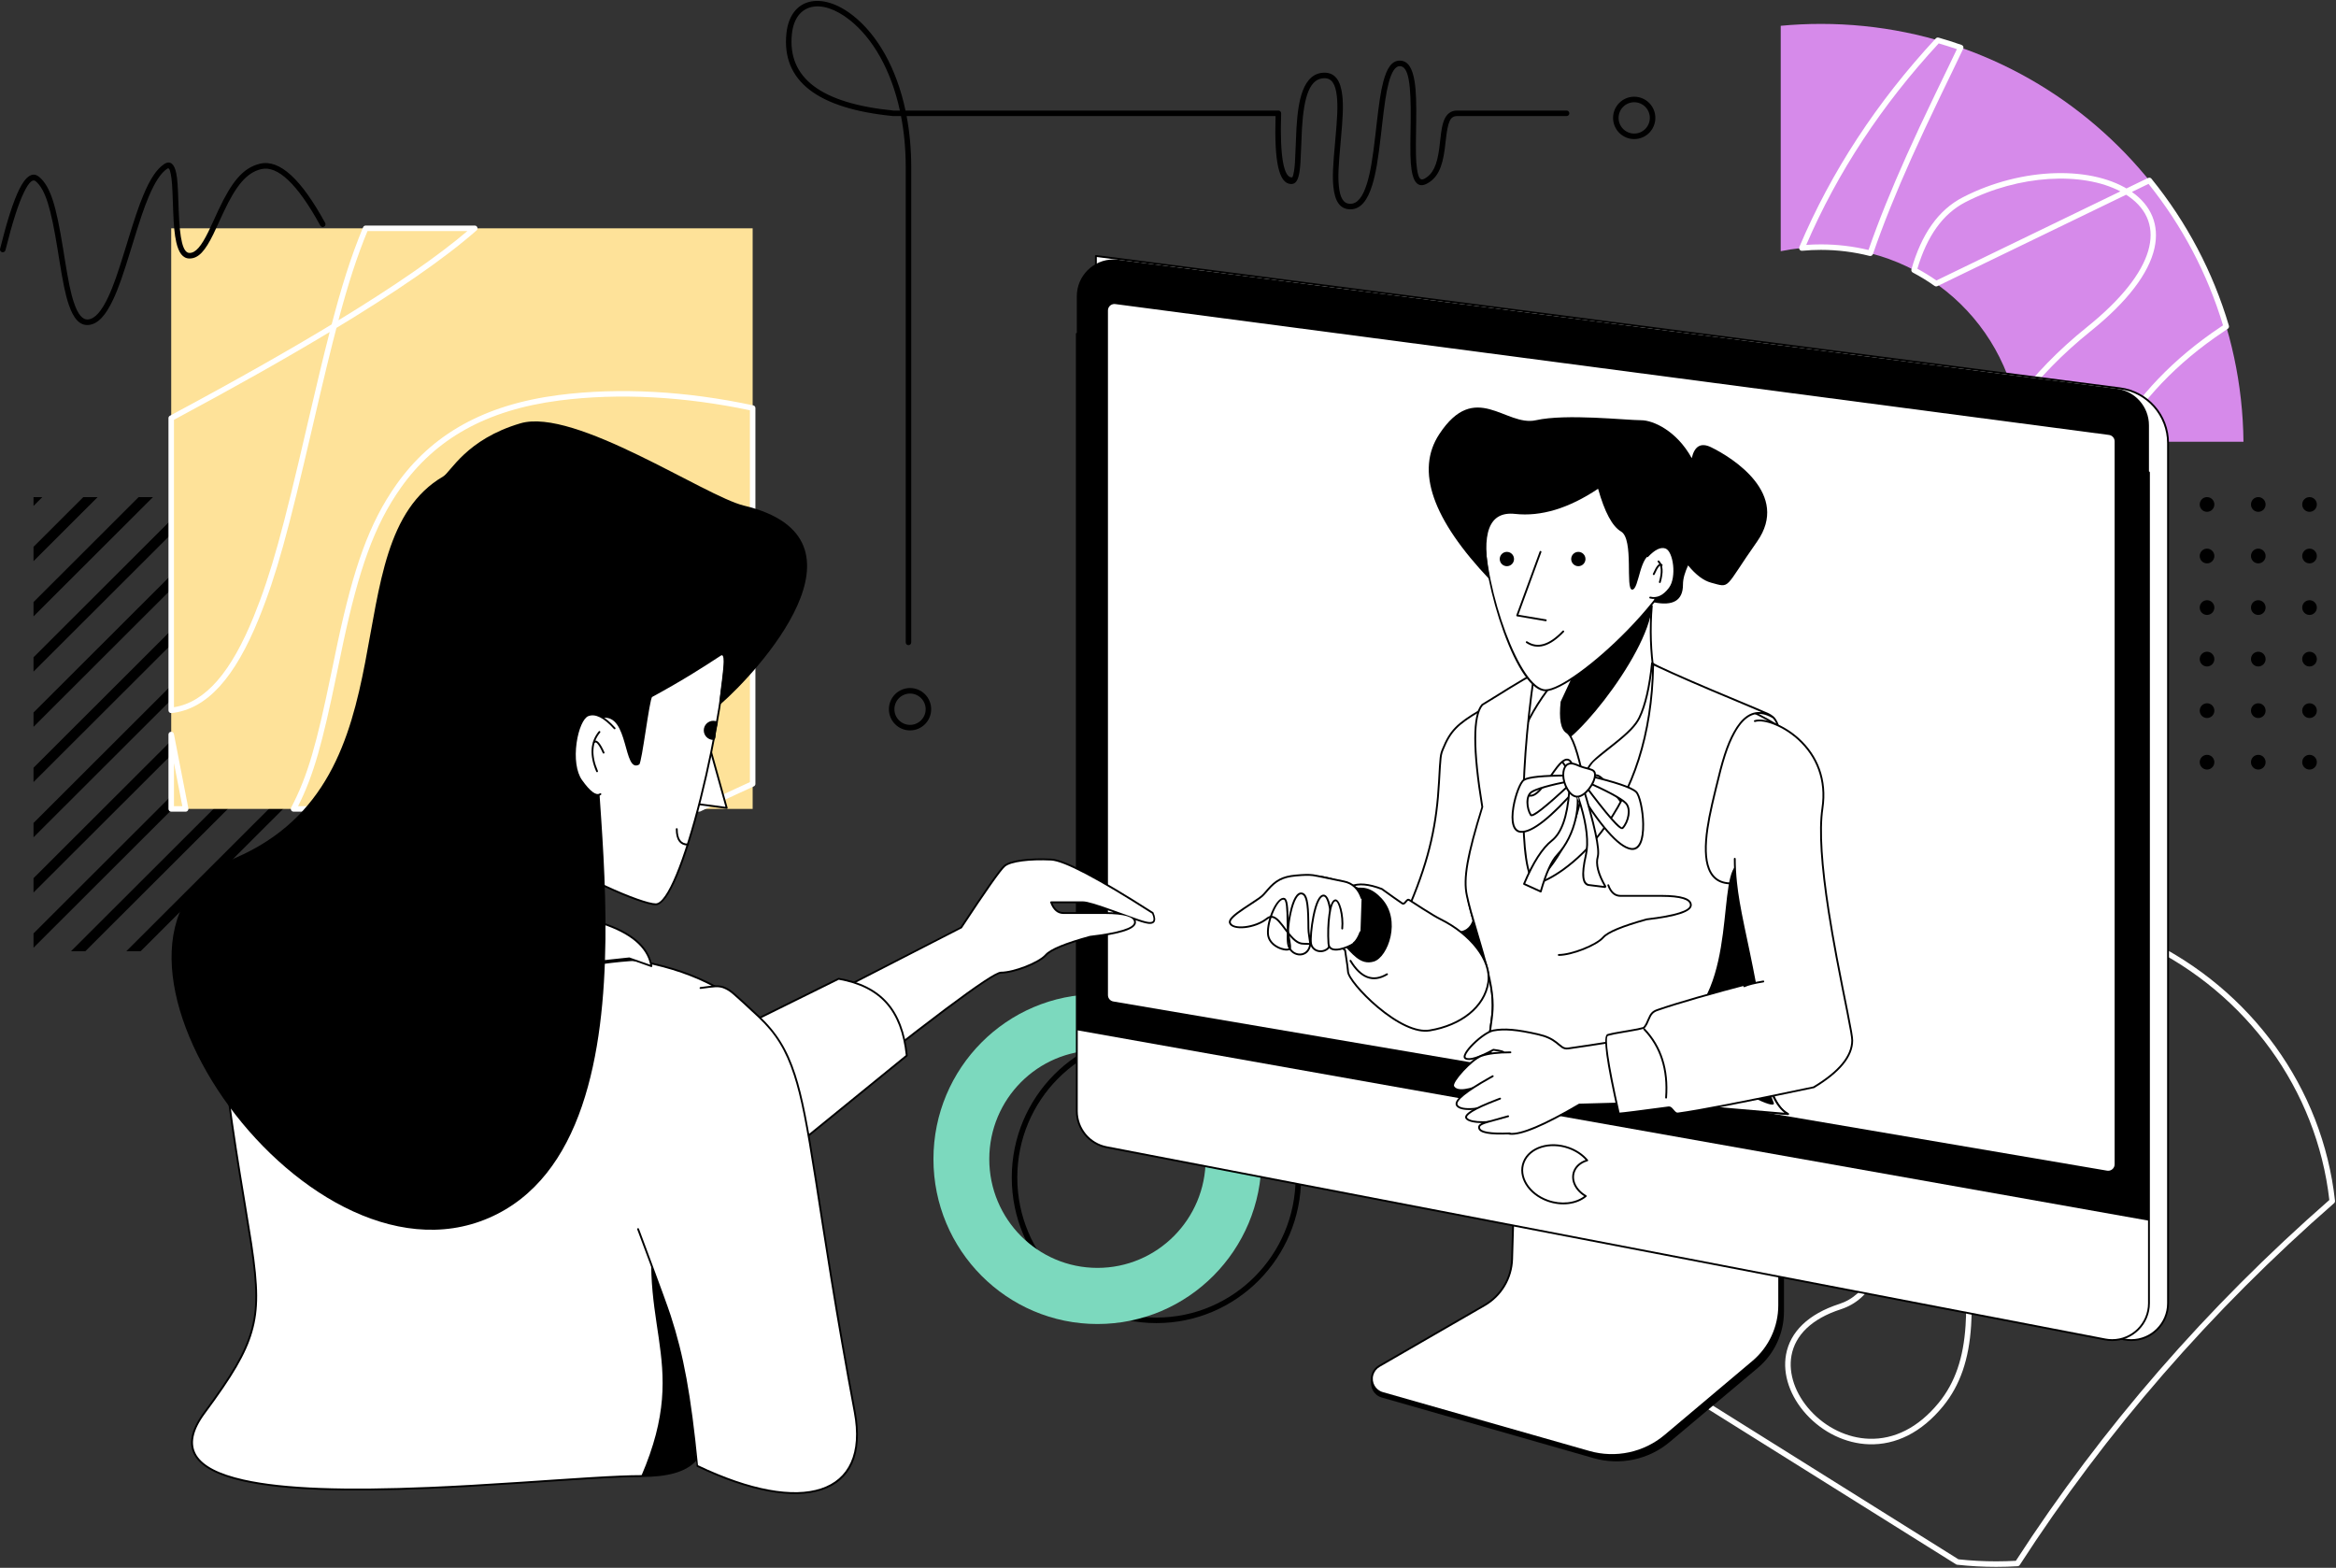 <?xml version="1.0" encoding="UTF-8"?>
<svg width="450px" height="302px" viewBox="0 0 450 302" version="1.1" xmlns="http://www.w3.org/2000/svg" xmlns:xlink="http://www.w3.org/1999/xlink">
    <rect x="0" y="0" width="450" height="302" fill="#333333" stroke="none"/>
    <!-- Generator: Sketch 63.1 (92452) - https://sketch.com -->
    <title>Icon - send documents</title>
    <desc>Created with Sketch.</desc>
    <g id="Mood-board" stroke="none" stroke-width="1" fill="none" fill-rule="evenodd">
        <g id="EDUbots-website-v.1-Copy" transform="translate(-160, -1964)" fill-rule="nonzero">
            <g id="Icon---send-documents" transform="translate(160, 1964)">
                <g id="Background">
                    <g id="Block-texture" transform="translate(319.057, 174.939)" fill="#FFFFFF">
                        <path d="M1.23,69.643 C2.194,78.763 5.193,87.462 9.977,95.236 L58.212,125.427 C60.61,125.688 63.032,125.819 65.471,125.819 C66.744,125.819 68.012,125.783 69.274,125.712 C85.884,100.075 106.012,76.907 129.659,56.211 C127.235,34.961 113.743,16.482 94.187,7.05 C89.229,8.377 84.541,10.058 80.242,12.071 C70.236,16.755 64.157,22.997 61.099,30.95 C58.611,37.419 58.124,44.593 58.94,54.667 C59.108,56.748 59.287,58.55 59.662,62.075 C60.693,71.795 60.957,75.688 60.648,80.471 C60.237,86.831 58.581,91.864 55.245,95.942 C51.09,101.022 46.121,103.432 40.972,103.269 C36.447,103.125 32.053,100.954 28.911,97.506 C25.801,94.093 24.296,89.833 25,85.98 C25.793,81.642 29.248,78.188 35.224,76.252 C40.552,74.525 43.358,68.867 44.24,59.236 C44.918,51.838 44.599,44.761 43.229,27.835 C43.213,27.628 43.213,27.628 43.196,27.422 C42.882,23.537 42.634,20.336 42.443,17.575 C32.54,31.364 18.803,48.719 1.23,69.643 Z M41.9,4.068 C41.9,3.845 42.039,3.645 42.249,3.568 C45.64,2.323 49.14,1.353 52.718,0.669 C53.173,0.582 53.515,1.075 53.273,1.47 C50.403,6.151 46.793,11.519 42.443,17.575 C42.054,11.942 41.901,8.134 41.9,4.068 Z M51.719,1.956 C48.737,2.583 45.814,3.414 42.968,4.44 C42.976,7.583 43.078,10.612 43.314,14.515 C46.576,9.9 49.377,5.713 51.719,1.956 Z M43.314,14.515 C43.519,17.911 43.826,21.968 44.26,27.336 C44.277,27.542 44.277,27.542 44.293,27.749 C45.669,44.743 45.988,51.85 45.303,59.333 C44.386,69.342 41.397,75.371 35.554,77.264 C29.929,79.087 26.767,82.247 26.05,86.171 C25.41,89.672 26.801,93.607 29.701,96.79 C32.655,100.032 36.781,102.071 41.006,102.205 C45.812,102.357 50.467,100.099 54.418,95.269 C57.598,91.382 59.185,86.558 59.583,80.403 C59.886,75.703 59.625,71.844 58.6,62.187 C58.225,58.654 58.045,56.846 57.876,54.753 C57.048,44.534 57.545,37.218 60.102,30.568 C63.262,22.351 69.54,15.905 79.789,11.107 C84.202,9.041 89.015,7.321 94.103,5.97 C94.226,5.938 94.357,5.95 94.471,6.005 C114.536,15.608 128.365,34.57 130.75,56.371 C130.769,56.543 130.703,56.714 130.572,56.829 C106.839,77.568 86.657,100.797 70.024,126.516 C69.932,126.659 69.777,126.749 69.608,126.759 C68.235,126.842 66.856,126.884 65.471,126.884 C62.952,126.884 60.45,126.746 57.973,126.472 C57.893,126.464 57.816,126.437 57.748,126.394 L9.304,96.072 C9.235,96.028 9.176,95.97 9.133,95.9 C4.189,87.901 1.104,78.931 0.144,69.528 C0.13,69.385 0.174,69.242 0.266,69.132 C18.95,46.891 33.3,28.683 43.314,14.515 Z" id="Shape"></path>
                    </g>
                    <g id="geometric-" transform="translate(179.816, 191.512)">
                        <path d="M42.957,63.353 C27.565,63.353 15.088,50.799 15.088,35.314 C15.088,19.83 27.565,7.276 42.957,7.276 C58.35,7.276 70.827,19.83 70.827,35.314 C70.827,50.799 58.35,63.353 42.957,63.353 Z M42.957,62.288 C57.76,62.288 69.762,50.212 69.762,35.314 C69.762,20.416 57.76,8.341 42.957,8.341 C28.155,8.341 16.153,20.416 16.153,35.314 C16.153,50.212 28.155,62.288 42.957,62.288 Z" id="Shape" fill="#000000"></path>
                        <path d="M31.597,63.53 C14.146,63.53 0,49.309 0,31.765 C0,14.222 14.146,0 31.597,0 C49.047,0 63.194,14.222 63.194,31.765 C63.194,49.309 49.047,63.53 31.597,63.53 Z M31.597,52.717 C43.107,52.717 52.437,43.336 52.437,31.765 C52.437,20.194 43.107,10.814 31.597,10.814 C20.087,10.814 10.756,20.194 10.756,31.765 C10.756,43.336 20.087,52.717 31.597,52.717 Z" id="Shape" fill="#7CD9BE"></path>
                    </g>
                    <g id="Block-texture" transform="translate(343.033, 4.604)">
                        <path d="M0,0.364 C2.551,0.123 5.135,0 7.749,0 C52.399,0 88.668,35.947 89.144,80.493 L46.19,80.493 C45.717,59.715 28.697,43.001 7.749,43.001 C5.094,43.001 2.503,43.269 0,43.78 L0,0.364 L0,0.364 Z" id="Shape" fill="#D68AEA"></path>
                        <path d="M71.995,43.213 C70.91,48.048 66.812,53.482 59.641,59.244 C54.345,63.5 49.763,68.19 45.894,73.316 C46.353,75.492 46.626,77.713 46.707,79.962 L63.936,79.962 C68.799,71.703 75.616,64.471 84.675,58.423 C84.852,58.305 85.028,58.186 85.204,58.067 C82.216,48.129 77.332,38.887 70.853,30.816 L67.649,32.367 C71.386,34.984 72.992,38.769 71.995,43.213 Z M30.177,50.514 C30.002,50.598 29.795,50.581 29.636,50.469 C28.295,49.521 26.894,48.661 25.441,47.895 C25.219,47.778 25.109,47.521 25.178,47.28 C27.107,40.529 30.324,35.849 35.105,33.387 C46.528,27.504 60.346,27.255 67.649,32.367 L30.177,50.514 Z M65.431,32.261 C58.164,28.437 45.888,29.028 35.594,34.33 C31.203,36.592 28.188,40.891 26.322,47.161 C27.587,47.847 28.813,48.602 29.994,49.422 L65.431,32.261 Z M70.769,29.676 C70.992,29.568 71.26,29.628 71.416,29.82 C78.195,38.176 83.278,47.788 86.336,58.137 C86.401,58.358 86.316,58.595 86.126,58.725 C85.842,58.919 85.556,59.112 85.267,59.305 C76.247,65.327 69.493,72.529 64.703,80.759 C64.607,80.923 64.432,81.024 64.242,81.024 L46.19,81.024 C45.901,81.024 45.664,80.793 45.658,80.505 C45.602,78.064 45.315,75.656 44.802,73.304 C44.77,73.154 44.804,72.997 44.896,72.874 C48.85,67.6 53.542,62.781 58.973,58.418 C72.339,47.678 74.419,38.406 67.038,33.237 C66.535,32.885 65.998,32.56 65.431,32.261 L70.769,29.676 Z M24.225,25.387 C25.875,21.702 27.573,18.079 29.702,13.655 C30.084,12.863 30.469,12.065 30.955,11.059 C31.036,10.892 31.891,9.127 32.132,8.63 C32.905,7.029 33.458,5.879 33.938,4.865 C32.779,4.469 31.611,4.099 30.434,3.755 C19.454,15.639 10.947,28.577 4.913,42.571 C5.853,42.504 6.799,42.47 7.749,42.47 C10.865,42.47 13.933,42.835 16.909,43.55 C18.882,37.873 21.312,31.89 24.225,25.387 Z M17.122,44.696 C14.084,43.925 10.943,43.531 7.749,43.531 C6.534,43.531 5.326,43.588 4.127,43.702 C3.726,43.74 3.43,43.337 3.586,42.967 C9.729,28.452 18.493,15.06 29.875,2.794 C30.012,2.646 30.22,2.589 30.414,2.644 C31.906,3.073 33.385,3.544 34.848,4.056 C35.146,4.161 35.288,4.498 35.154,4.783 C34.611,5.937 34.005,7.2 33.091,9.091 C32.85,9.588 31.995,11.354 31.915,11.521 C31.429,12.525 31.043,13.323 30.662,14.115 C28.537,18.53 26.843,22.145 25.197,25.819 C22.22,32.466 19.751,38.564 17.762,44.34 L17.757,44.354 C17.667,44.616 17.391,44.764 17.122,44.696 Z" id="Shape" fill="#FFFFFF"></path>
                    </g>
                    <path d="M377.206,146.819 C377.206,147.603 376.574,148.238 375.796,148.238 C375.017,148.238 374.385,147.603 374.385,146.819 C374.385,146.036 375.017,145.401 375.796,145.401 C376.574,145.401 377.206,146.036 377.206,146.819 Z M387.078,146.819 C387.078,147.603 386.447,148.238 385.668,148.238 C384.889,148.238 384.257,147.603 384.257,146.819 C384.257,146.036 384.889,145.401 385.668,145.401 C386.447,145.401 387.078,146.036 387.078,146.819 Z M377.206,136.89 C377.206,137.674 376.574,138.309 375.796,138.309 C375.017,138.309 374.385,137.674 374.385,136.89 C374.385,136.107 375.017,135.472 375.796,135.472 C376.574,135.472 377.206,136.107 377.206,136.89 Z M387.078,136.89 C387.078,137.674 386.447,138.309 385.668,138.309 C384.889,138.309 384.257,137.674 384.257,136.89 C384.257,136.107 384.889,135.472 385.668,135.472 C386.447,135.472 387.078,136.107 387.078,136.89 Z M377.206,126.961 C377.206,127.745 376.574,128.38 375.796,128.38 C375.017,128.38 374.385,127.745 374.385,126.961 C374.385,126.178 375.017,125.543 375.796,125.543 C376.574,125.543 377.206,126.178 377.206,126.961 Z M387.078,126.961 C387.078,127.745 386.447,128.38 385.668,128.38 C384.889,128.38 384.257,127.745 384.257,126.961 C384.257,126.178 384.889,125.543 385.668,125.543 C386.447,125.543 387.078,126.178 387.078,126.961 Z M377.206,117.032 C377.206,117.816 376.574,118.451 375.796,118.451 C375.017,118.451 374.385,117.816 374.385,117.032 C374.385,116.249 375.017,115.614 375.796,115.614 C376.574,115.614 377.206,116.249 377.206,117.032 Z M387.078,117.032 C387.078,117.816 386.447,118.451 385.668,118.451 C384.889,118.451 384.257,117.816 384.257,117.032 C384.257,116.249 384.889,115.614 385.668,115.614 C386.447,115.614 387.078,116.249 387.078,117.032 Z M377.206,107.103 C377.206,107.887 376.574,108.522 375.796,108.522 C375.017,108.522 374.385,107.887 374.385,107.103 C374.385,106.32 375.017,105.685 375.796,105.685 C376.574,105.685 377.206,106.32 377.206,107.103 Z M387.078,107.103 C387.078,107.887 386.447,108.522 385.668,108.522 C384.889,108.522 384.257,107.887 384.257,107.103 C384.257,106.32 384.889,105.685 385.668,105.685 C386.447,105.685 387.078,106.32 387.078,107.103 Z M377.206,97.175 C377.206,97.958 376.574,98.593 375.796,98.593 C375.017,98.593 374.385,97.958 374.385,97.175 C374.385,96.391 375.017,95.756 375.796,95.756 C376.574,95.756 377.206,96.391 377.206,97.175 Z M387.078,97.175 C387.078,97.958 386.447,98.593 385.668,98.593 C384.889,98.593 384.257,97.958 384.257,97.175 C384.257,96.391 384.889,95.756 385.668,95.756 C386.447,95.756 387.078,96.391 387.078,97.175 Z M396.95,146.819 C396.95,147.603 396.319,148.238 395.54,148.238 C394.761,148.238 394.13,147.603 394.13,146.819 C394.13,146.036 394.761,145.401 395.54,145.401 C396.319,145.401 396.95,146.036 396.95,146.819 Z M406.823,146.819 C406.823,147.603 406.191,148.238 405.412,148.238 C404.633,148.238 404.002,147.603 404.002,146.819 C404.002,146.036 404.633,145.401 405.412,145.401 C406.191,145.401 406.823,146.036 406.823,146.819 Z M396.95,136.89 C396.95,137.674 396.319,138.309 395.54,138.309 C394.761,138.309 394.13,137.674 394.13,136.89 C394.13,136.107 394.761,135.472 395.54,135.472 C396.319,135.472 396.95,136.107 396.95,136.89 Z M406.823,136.89 C406.823,137.674 406.191,138.309 405.412,138.309 C404.633,138.309 404.002,137.674 404.002,136.89 C404.002,136.107 404.633,135.472 405.412,135.472 C406.191,135.472 406.823,136.107 406.823,136.89 Z M396.95,126.961 C396.95,127.745 396.319,128.38 395.54,128.38 C394.761,128.38 394.13,127.745 394.13,126.961 C394.13,126.178 394.761,125.543 395.54,125.543 C396.319,125.543 396.95,126.178 396.95,126.961 Z M406.823,126.961 C406.823,127.745 406.191,128.38 405.412,128.38 C404.633,128.38 404.002,127.745 404.002,126.961 C404.002,126.178 404.633,125.543 405.412,125.543 C406.191,125.543 406.823,126.178 406.823,126.961 Z M396.95,117.032 C396.95,117.816 396.319,118.451 395.54,118.451 C394.761,118.451 394.13,117.816 394.13,117.032 C394.13,116.249 394.761,115.614 395.54,115.614 C396.319,115.614 396.95,116.249 396.95,117.032 Z M406.823,117.032 C406.823,117.816 406.191,118.451 405.412,118.451 C404.633,118.451 404.002,117.816 404.002,117.032 C404.002,116.249 404.633,115.614 405.412,115.614 C406.191,115.614 406.823,116.249 406.823,117.032 Z M396.95,107.103 C396.95,107.887 396.319,108.522 395.54,108.522 C394.761,108.522 394.13,107.887 394.13,107.103 C394.13,106.32 394.761,105.685 395.54,105.685 C396.319,105.685 396.95,106.32 396.95,107.103 Z M406.823,107.103 C406.823,107.887 406.191,108.522 405.412,108.522 C404.633,108.522 404.002,107.887 404.002,107.103 C404.002,106.32 404.633,105.685 405.412,105.685 C406.191,105.685 406.823,106.32 406.823,107.103 Z M396.95,97.175 C396.95,97.958 396.319,98.593 395.54,98.593 C394.761,98.593 394.13,97.958 394.13,97.175 C394.13,96.391 394.761,95.756 395.54,95.756 C396.319,95.756 396.95,96.391 396.95,97.175 Z M406.823,97.175 C406.823,97.958 406.191,98.593 405.412,98.593 C404.633,98.593 404.002,97.958 404.002,97.175 C404.002,96.391 404.633,95.756 405.412,95.756 C406.191,95.756 406.823,96.391 406.823,97.175 Z M416.695,146.819 C416.695,147.603 416.063,148.238 415.284,148.238 C414.506,148.238 413.874,147.603 413.874,146.819 C413.874,146.036 414.506,145.401 415.284,145.401 C416.063,145.401 416.695,146.036 416.695,146.819 Z M426.567,146.819 C426.567,147.603 425.936,148.238 425.157,148.238 C424.378,148.238 423.746,147.603 423.746,146.819 C423.746,146.036 424.378,145.401 425.157,145.401 C425.936,145.401 426.567,146.036 426.567,146.819 Z M416.695,136.89 C416.695,137.674 416.063,138.309 415.284,138.309 C414.506,138.309 413.874,137.674 413.874,136.89 C413.874,136.107 414.506,135.472 415.284,135.472 C416.063,135.472 416.695,136.107 416.695,136.89 Z M426.567,136.89 C426.567,137.674 425.936,138.309 425.157,138.309 C424.378,138.309 423.746,137.674 423.746,136.89 C423.746,136.107 424.378,135.472 425.157,135.472 C425.936,135.472 426.567,136.107 426.567,136.89 Z M416.695,126.961 C416.695,127.745 416.063,128.38 415.284,128.38 C414.506,128.38 413.874,127.745 413.874,126.961 C413.874,126.178 414.506,125.543 415.284,125.543 C416.063,125.543 416.695,126.178 416.695,126.961 Z M426.567,126.961 C426.567,127.745 425.936,128.38 425.157,128.38 C424.378,128.38 423.746,127.745 423.746,126.961 C423.746,126.178 424.378,125.543 425.157,125.543 C425.936,125.543 426.567,126.178 426.567,126.961 Z M416.695,117.032 C416.695,117.816 416.063,118.451 415.284,118.451 C414.506,118.451 413.874,117.816 413.874,117.032 C413.874,116.249 414.506,115.614 415.284,115.614 C416.063,115.614 416.695,116.249 416.695,117.032 Z M426.567,117.032 C426.567,117.816 425.936,118.451 425.157,118.451 C424.378,118.451 423.746,117.816 423.746,117.032 C423.746,116.249 424.378,115.614 425.157,115.614 C425.936,115.614 426.567,116.249 426.567,117.032 Z M416.695,107.103 C416.695,107.887 416.063,108.522 415.284,108.522 C414.506,108.522 413.874,107.887 413.874,107.103 C413.874,106.32 414.506,105.685 415.284,105.685 C416.063,105.685 416.695,106.32 416.695,107.103 Z M426.567,107.103 C426.567,107.887 425.936,108.522 425.157,108.522 C424.378,108.522 423.746,107.887 423.746,107.103 C423.746,106.32 424.378,105.685 425.157,105.685 C425.936,105.685 426.567,106.32 426.567,107.103 Z M416.695,97.175 C416.695,97.958 416.063,98.593 415.284,98.593 C414.506,98.593 413.874,97.958 413.874,97.175 C413.874,96.391 414.506,95.756 415.284,95.756 C416.063,95.756 416.695,96.391 416.695,97.175 Z M426.567,97.175 C426.567,97.958 425.936,98.593 425.157,98.593 C424.378,98.593 423.746,97.958 423.746,97.175 C423.746,96.391 424.378,95.756 425.157,95.756 C425.936,95.756 426.567,96.391 426.567,97.175 Z M436.439,146.819 C436.439,147.603 435.808,148.238 435.029,148.238 C434.25,148.238 433.619,147.603 433.619,146.819 C433.619,146.036 434.25,145.401 435.029,145.401 C435.808,145.401 436.439,146.036 436.439,146.819 Z M446.311,146.819 C446.311,147.603 445.68,148.238 444.901,148.238 C444.122,148.238 443.491,147.603 443.491,146.819 C443.491,146.036 444.122,145.401 444.901,145.401 C445.68,145.401 446.311,146.036 446.311,146.819 Z M436.439,136.89 C436.439,137.674 435.808,138.309 435.029,138.309 C434.25,138.309 433.619,137.674 433.619,136.89 C433.619,136.107 434.25,135.472 435.029,135.472 C435.808,135.472 436.439,136.107 436.439,136.89 Z M446.311,136.89 C446.311,137.674 445.68,138.309 444.901,138.309 C444.122,138.309 443.491,137.674 443.491,136.89 C443.491,136.107 444.122,135.472 444.901,135.472 C445.68,135.472 446.311,136.107 446.311,136.89 Z M436.439,126.961 C436.439,127.745 435.808,128.38 435.029,128.38 C434.25,128.38 433.619,127.745 433.619,126.961 C433.619,126.178 434.25,125.543 435.029,125.543 C435.808,125.543 436.439,126.178 436.439,126.961 Z M446.311,126.961 C446.311,127.745 445.68,128.38 444.901,128.38 C444.122,128.38 443.491,127.745 443.491,126.961 C443.491,126.178 444.122,125.543 444.901,125.543 C445.68,125.543 446.311,126.178 446.311,126.961 Z M436.439,117.032 C436.439,117.816 435.808,118.451 435.029,118.451 C434.25,118.451 433.619,117.816 433.619,117.032 C433.619,116.249 434.25,115.614 435.029,115.614 C435.808,115.614 436.439,116.249 436.439,117.032 Z M446.311,117.032 C446.311,117.816 445.68,118.451 444.901,118.451 C444.122,118.451 443.491,117.816 443.491,117.032 C443.491,116.249 444.122,115.614 444.901,115.614 C445.68,115.614 446.311,116.249 446.311,117.032 Z M436.439,107.103 C436.439,107.887 435.808,108.522 435.029,108.522 C434.25,108.522 433.619,107.887 433.619,107.103 C433.619,106.32 434.25,105.685 435.029,105.685 C435.808,105.685 436.439,106.32 436.439,107.103 Z M446.311,107.103 C446.311,107.887 445.68,108.522 444.901,108.522 C444.122,108.522 443.491,107.887 443.491,107.103 C443.491,106.32 444.122,105.685 444.901,105.685 C445.68,105.685 446.311,106.32 446.311,107.103 Z M436.439,97.175 C436.439,97.958 435.808,98.593 435.029,98.593 C434.25,98.593 433.619,97.958 433.619,97.175 C433.619,96.391 434.25,95.756 435.029,95.756 C435.808,95.756 436.439,96.391 436.439,97.175 Z M446.311,97.175 C446.311,97.958 445.68,98.593 444.901,98.593 C444.122,98.593 443.491,97.958 443.491,97.175 C443.491,96.391 444.122,95.756 444.901,95.756 C445.68,95.756 446.311,96.391 446.311,97.175 Z" id="Shape" fill="#000000"></path>
                    <path d="M94.057,148.283 L59.061,183.226 L56.299,183.226 L94.057,145.525 L94.057,148.283 Z M94.057,158.625 L69.42,183.226 L66.658,183.226 L94.057,155.868 L94.057,158.625 L94.057,158.625 Z M94.057,168.968 L79.778,183.226 L77.016,183.226 L94.057,166.21 L94.057,168.968 Z M94.057,179.311 L90.136,183.226 L87.375,183.226 L94.057,176.553 L94.057,179.311 Z M94.057,137.644 L48.407,183.226 L45.645,183.226 L94.057,134.887 L94.057,137.644 L94.057,137.644 Z M94.057,127.006 L37.753,183.226 L34.991,183.226 L94.057,124.249 L94.057,127.006 Z M94.057,116.368 L27.098,183.226 L24.336,183.226 L94.057,113.61 L94.057,116.368 Z M94.057,105.73 L16.444,183.226 L13.682,183.226 L94.057,102.972 L94.057,105.73 Z M93.392,95.756 L6.455,182.561 L6.455,179.804 L90.63,95.756 L93.392,95.756 Z M82.738,95.756 L6.455,171.923 L6.455,169.165 L79.976,95.756 L82.738,95.756 Z M72.083,95.756 L6.455,161.285 L6.455,158.527 L69.321,95.756 L72.083,95.756 Z M61.429,95.756 L6.455,150.647 L6.455,147.889 L58.667,95.756 L61.429,95.756 Z M50.774,95.756 L6.455,140.008 L6.455,137.251 L48.013,95.756 L50.774,95.756 L50.774,95.756 Z M40.12,95.756 L6.455,129.37 L6.455,126.613 L37.358,95.756 L40.12,95.756 Z M29.466,95.756 L6.455,118.732 L6.455,115.975 L26.704,95.756 L29.466,95.756 L29.466,95.756 Z M18.811,95.756 L6.455,108.094 L6.455,105.336 L16.05,95.756 L18.811,95.756 L18.811,95.756 Z M8.157,95.756 L6.455,97.456 L6.455,95.756 L8.157,95.756 L8.157,95.756 Z" id="Shape" fill="#000000"></path>
                    <g id="Block-texture" transform="translate(32.275, 43.274)">
                        <polygon id="Shape" fill="#FEE299" points="0.707 0.706 112.715 0.706 112.715 112.544 0.707 112.544"></polygon>
                        <path d="M1.237,92.956 C7.367,91.97 12.295,86.102 16.601,75.489 C20.014,67.078 22.281,58.607 26.848,38.908 C26.939,38.512 26.939,38.512 27.031,38.116 C28.662,31.079 30.013,25.428 31.233,20.683 C22.721,25.803 12.723,31.439 1.237,37.591 L1.237,92.956 Z M37.671,0.503 C37.753,0.305 37.947,0.176 38.161,0.176 L59.178,0.176 C59.666,0.176 59.895,0.779 59.529,1.102 C53.446,6.469 44.015,12.995 31.233,20.683 C33.509,11.836 35.33,6.142 37.671,0.503 Z M57.758,1.235 L38.516,1.235 C36.489,6.161 34.844,11.19 32.92,18.424 C43.811,11.784 52.091,6.053 57.758,1.235 Z M32.92,18.424 C31.529,23.652 29.993,30.031 28.064,38.355 C27.972,38.75 27.972,38.75 27.88,39.146 C23.3,58.905 21.025,67.404 17.584,75.886 C13.009,87.161 7.666,93.336 0.764,94.088 C0.451,94.122 0.177,93.877 0.177,93.562 L0.177,37.275 C0.177,37.079 0.284,36.9 0.456,36.808 C13.07,30.056 23.892,23.928 32.92,18.424 Z M102.307,112.015 C105.571,110.432 108.864,108.887 112.185,107.382 L112.185,35.757 C99.629,33.105 86.937,32.4 75.504,33.871 C61.282,35.7 51.555,41.35 44.965,50.649 C39.766,57.984 36.838,66.532 33.807,80.706 C33.467,82.298 33.445,82.405 32.557,86.707 C29.859,99.771 28.162,106.04 25.147,112.015 L102.307,112.015 Z M23.809,112.298 C27.016,106.198 28.725,100.023 31.518,86.494 C32.407,82.188 32.43,82.081 32.771,80.485 C35.829,66.18 38.795,57.521 44.099,50.037 C50.864,40.492 60.858,34.687 75.369,32.821 C87.054,31.318 100.022,32.062 112.827,34.812 C113.071,34.864 113.245,35.08 113.245,35.329 L113.245,107.723 C113.245,107.93 113.124,108.119 112.934,108.205 C109.479,109.768 106.054,111.373 102.661,113.02 C102.589,113.055 102.509,113.074 102.429,113.074 L24.278,113.074 C23.88,113.074 23.624,112.651 23.809,112.298 Z M1.237,103.722 L1.237,112.015 L2.849,112.015 L1.237,103.722 Z M3.491,113.074 L0.707,113.074 C0.414,113.074 0.177,112.837 0.177,112.544 L0.177,98.218 C0.177,97.577 1.105,97.488 1.227,98.117 L4.012,112.444 C4.075,112.77 3.825,113.074 3.491,113.074 Z" id="Shape" fill="#FFFFFF"></path>
                    </g>
                    <g id="Group" transform="translate(151.23, 0)" fill="#000000">
                        <path d="M97.526,35.451 C95.103,35.451 94.229,31.114 94.488,22.359 L23.419,22.359 C23.998,25.43 24.309,28.733 24.309,32.222 L24.309,123.741 C24.309,124.035 24.072,124.273 23.778,124.273 C23.485,124.273 23.247,124.035 23.247,123.741 L23.247,32.222 C23.247,28.722 22.929,25.418 22.338,22.359 L20.79,22.356 C6.264,20.92 -0.678,15.617 0.261,6.455 C0.966,-0.424 7.057,-1.781 13.121,3.024 C17.837,6.761 21.478,13.163 23.206,21.294 L95.037,21.294 C95.337,21.294 95.578,21.544 95.567,21.845 C95.282,30.177 96.083,34.386 97.717,34.163 C97.849,33.908 97.961,33.496 98.051,32.931 C98.204,31.961 98.271,30.855 98.357,28.38 C98.429,26.324 98.454,25.716 98.515,24.694 C98.702,21.579 99.05,19.291 99.711,17.531 C100.563,15.262 101.936,14.001 103.922,14.001 C105.987,14.001 107.044,15.583 107.351,18.423 C107.571,20.454 107.467,22.541 107.027,27.368 C106.602,32.034 106.499,33.953 106.684,35.851 C106.911,38.18 107.601,39.258 108.894,39.258 C110.249,39.258 111.295,37.959 112.105,35.324 C112.772,33.153 113.196,30.535 113.727,25.938 C113.778,25.502 113.827,25.066 113.926,24.198 C114.433,19.75 114.736,17.664 115.239,15.747 C115.934,13.099 116.9,11.675 118.417,11.675 C119.998,11.675 120.865,13.119 121.273,15.704 C121.571,17.588 121.634,19.841 121.578,23.671 C121.573,24.012 121.568,24.308 121.559,24.885 C121.486,29.252 121.508,30.954 121.736,32.531 C121.998,34.344 122.397,34.826 123.124,34.446 C124.819,33.561 125.591,31.784 126.02,28.617 C126.082,28.154 126.103,27.974 126.224,26.894 C126.446,24.912 126.602,24.008 126.948,23.153 C127.433,21.951 128.25,21.294 129.468,21.294 L150.55,21.294 C150.844,21.294 151.082,21.532 151.082,21.826 C151.082,22.12 150.844,22.359 150.55,22.359 L129.468,22.359 C128.115,22.359 127.681,23.433 127.28,27.013 C127.158,28.103 127.136,28.285 127.072,28.76 C126.601,32.242 125.708,34.297 123.615,35.39 C121.977,36.246 121.035,35.109 120.684,32.684 C120.445,31.026 120.423,29.305 120.497,24.867 C120.506,24.291 120.511,23.996 120.516,23.655 C120.626,16.042 120.104,12.74 118.417,12.74 C117.568,12.74 116.848,13.801 116.267,16.018 C115.782,17.866 115.482,19.926 114.981,24.319 C114.883,25.187 114.833,25.623 114.782,26.06 C114.243,30.722 113.813,33.383 113.12,35.637 C112.188,38.67 110.857,40.322 108.894,40.322 C106.9,40.322 105.901,38.759 105.627,35.954 C105.432,33.962 105.537,32.014 105.984,27.113 C106.402,22.523 106.504,20.47 106.295,18.537 C106.039,16.17 105.301,15.066 103.922,15.066 C101.173,15.066 99.963,18.288 99.575,24.758 C99.515,25.767 99.491,26.372 99.419,28.417 C99.33,30.941 99.262,32.068 99.1,33.098 C98.86,34.617 98.429,35.451 97.526,35.451 Z M20.868,21.294 L22.12,21.294 C20.425,13.505 16.935,7.404 12.462,3.859 C6.983,-0.483 1.925,0.645 1.318,6.564 C0.453,14.997 6.871,19.905 20.868,21.294 Z" id="Shape"></path>
                        <path d="M163.579,26.791 C161.33,26.791 159.507,24.964 159.507,22.71 C159.507,20.456 161.33,18.629 163.579,18.629 C165.828,18.629 167.651,20.456 167.651,22.71 C167.651,24.964 165.828,26.791 163.579,26.791 Z M163.579,25.726 C165.241,25.726 166.589,24.376 166.589,22.71 C166.589,21.044 165.241,19.694 163.579,19.694 C161.917,19.694 160.569,21.044 160.569,22.71 C160.569,24.376 161.917,25.726 163.579,25.726 Z" id="Shape"></path>
                        <path d="M24.077,140.695 C21.828,140.695 20.005,138.868 20.005,136.614 C20.005,134.36 21.828,132.533 24.077,132.533 C26.325,132.533 28.148,134.36 28.148,136.614 C28.148,138.868 26.325,140.695 24.077,140.695 Z M24.077,139.63 C25.739,139.63 27.086,138.28 27.086,136.614 C27.086,134.948 25.739,133.598 24.077,133.598 C22.414,133.598 21.067,134.948 21.067,136.614 C21.067,138.28 22.414,139.63 24.077,139.63 Z" id="Shape"></path>
                    </g>
                    <path d="M1.051,48.189 C0.979,48.476 0.69,48.65 0.404,48.579 C0.119,48.507 -0.055,48.217 0.016,47.93 C1.338,42.6 2.562,38.792 3.698,36.49 C4.945,33.961 6.268,32.994 7.564,34.094 C9.752,35.95 10.821,39.688 12.138,47.801 C12.183,48.081 12.23,48.367 12.291,48.747 C12.282,48.692 12.408,49.475 12.442,49.689 C13.171,54.222 13.608,56.42 14.25,58.321 C15.021,60.605 15.909,61.637 16.985,61.53 C18.29,61.401 19.559,59.967 20.84,57.23 C21.872,55.025 22.711,52.579 24.242,47.595 C24.308,47.381 24.539,46.625 24.538,46.629 C25.96,41.999 26.704,39.763 27.646,37.518 C28.903,34.524 30.167,32.564 31.618,31.61 C32.832,30.811 33.615,31.644 33.956,33.392 C34.181,34.544 34.262,35.831 34.364,38.905 C34.396,39.862 34.404,40.098 34.421,40.543 C34.634,46.122 35.229,48.722 36.508,48.722 C37.68,48.722 38.752,47.467 40.143,44.632 C40.539,43.826 41.94,40.754 42.134,40.343 C44.632,35.053 46.805,32.309 50.08,31.536 C53.875,30.64 58.018,34.497 62.639,42.941 C62.781,43.2 62.686,43.526 62.428,43.668 C62.17,43.81 61.846,43.716 61.705,43.457 C57.301,35.409 53.464,31.837 50.324,32.579 C47.477,33.251 45.462,35.794 43.098,40.801 C42.909,41.201 41.503,44.283 41.1,45.105 C39.529,48.307 38.259,49.793 36.508,49.793 C35.201,49.793 34.413,48.661 33.956,46.66 C33.623,45.202 33.463,43.39 33.356,40.584 C33.338,40.136 33.33,39.9 33.299,38.94 C33.199,35.935 33.119,34.669 32.91,33.598 C32.691,32.474 32.522,32.295 32.202,32.505 C30.976,33.312 29.809,35.122 28.629,37.934 C27.705,40.135 26.968,42.349 25.557,46.944 C25.558,46.941 25.326,47.696 25.26,47.911 C23.714,52.944 22.866,55.419 21.805,57.686 C20.376,60.738 18.889,62.417 17.09,62.596 C15.357,62.767 14.153,61.37 13.24,58.665 C12.572,56.686 12.129,54.456 11.389,49.86 C11.355,49.646 11.229,48.862 11.238,48.918 C11.177,48.538 11.131,48.252 11.086,47.973 C9.821,40.186 8.774,36.522 6.876,34.912 C6.341,34.458 5.635,34.975 4.653,36.965 C3.56,39.182 2.356,42.928 1.051,48.189 Z" id="Shape" fill="#000000"></path>
                </g>
                <g id="Send-Money" transform="translate(33, 49)">
                    <g id="Imac" transform="translate(174.079, 0)">
                        <path d="M4.054,0.129 L201.317,25.619 C206.708,26.316 210.744,30.907 210.744,36.343 L210.744,202.05 C210.744,206.064 207.49,209.318 203.477,209.318 C203.016,209.318 202.556,209.274 202.103,209.187 L9.748,172.16 C6.327,171.502 3.854,168.508 3.854,165.023 L3.854,0.306 C3.854,0.199 3.948,0.117 4.054,0.129 Z" id="Shape" fill="#000000"></path>
                        <path d="M4.209,0.508 L4.209,165.023 C4.209,168.338 6.561,171.186 9.815,171.812 L202.17,208.839 C202.601,208.922 203.038,208.964 203.477,208.964 C207.294,208.964 210.389,205.868 210.389,202.05 L210.389,36.343 C210.389,31.085 206.486,26.645 201.272,25.971 L4.209,0.508 Z" id="Shape" fill="#FFFFFF"></path>
                        <path d="M85.702,171.786 L136.579,181.8 L136.579,203.656 C136.579,207.843 134.728,211.816 131.523,214.511 L114.577,228.758 C110.516,232.171 105.025,233.343 99.924,231.884 L59.093,220.201 C57.587,219.77 56.716,218.2 57.147,216.694 C57.349,215.986 57.819,215.384 58.457,215.017 L78.991,203.184 C82.084,201.402 84.077,198.186 84.296,194.622 L85.702,171.786 Z" id="Shape" fill="#000000"></path>
                        <path d="M84.922,170.387 L135.694,180.402 C135.777,180.418 135.837,180.491 135.837,180.576 L135.837,202.441 C135.837,206.675 133.968,210.694 130.729,213.422 L113.824,227.664 C109.722,231.119 104.172,232.31 99.014,230.84 L59.205,219.499 C57.605,219.043 56.677,217.376 57.133,215.775 C57.347,215.023 57.846,214.383 58.524,213.991 L78.81,202.277 C81.951,200.464 83.927,197.153 84.034,193.528 L84.71,170.556 C84.713,170.446 84.814,170.366 84.922,170.387 Z" id="Shape" fill="#000000"></path>
                        <path d="M84.388,193.538 C84.278,197.286 82.234,200.709 78.987,202.584 L58.701,214.298 C58.103,214.644 57.663,215.208 57.474,215.873 C57.071,217.285 57.89,218.756 59.302,219.158 L99.111,230.499 C104.155,231.936 109.584,230.772 113.596,227.393 L130.501,213.151 C133.659,210.49 135.482,206.571 135.482,202.441 L135.482,180.721 L85.058,170.776 L84.388,193.538 Z" id="Shape" fill="#FFFFFF"></path>
                        <path d="M0.377,15.131 L206.912,41.819 C207,41.831 207.067,41.906 207.067,41.995 L207.067,202.05 C207.067,206.064 203.813,209.318 199.8,209.318 C199.339,209.318 198.879,209.274 198.426,209.187 L6.071,172.16 C2.65,171.502 0.177,168.508 0.177,165.023 L0.177,15.308 C0.177,15.201 0.271,15.118 0.377,15.131 Z" id="Shape" fill="#000000"></path>
                        <path d="M0.532,15.509 L0.532,165.023 C0.532,168.338 2.884,171.186 6.138,171.812 L198.493,208.839 C198.924,208.922 199.361,208.964 199.8,208.964 C203.617,208.964 206.712,205.868 206.712,202.05 L206.712,42.151 L0.532,15.509 Z" id="Shape" fill="#FFFFFF"></path>
                        <path d="M95.081,172.29 C91.497,171.003 87.715,172.179 86.628,174.887 C85.543,177.589 87.542,180.833 91.121,182.118 C93.647,183.025 96.348,182.723 98.09,181.415 C96.211,180.226 95.325,178.236 96.009,176.531 C96.401,175.556 97.248,174.818 98.364,174.433 C97.524,173.507 96.392,172.761 95.081,172.29 Z M98.724,174.691 C97.579,175.018 96.716,175.721 96.338,176.663 C95.7,178.252 96.599,180.154 98.489,181.242 C98.596,181.304 98.609,181.453 98.514,181.532 C96.681,183.055 93.738,183.434 91.002,182.452 C87.249,181.105 85.131,177.666 86.299,174.755 C87.465,171.851 91.453,170.611 95.201,171.956 C96.664,172.481 97.916,173.339 98.811,174.407 C98.894,174.505 98.848,174.656 98.724,174.691 Z" id="Shape" fill="#000000"></path>
                        <path d="M8.353,1.033 L200.708,25.888 C204.243,26.345 206.889,29.356 206.889,32.92 L206.889,186.143 L0.354,149.448 L0.354,8.065 C0.354,4.15 3.529,0.975 7.444,0.975 C7.748,0.975 8.051,0.995 8.353,1.033 Z" id="Shape" fill="#000000"></path>
                        <path d="M7.803,9.22 L199.245,34.431 C200.038,34.535 200.632,35.212 200.632,36.013 L200.632,175.279 C200.632,176.16 199.917,176.874 199.036,176.874 C198.947,176.874 198.857,176.866 198.769,176.851 L7.327,144.26 C6.56,144.13 5.999,143.465 5.999,142.688 L5.999,10.802 C5.999,9.921 6.714,9.206 7.595,9.206 C7.664,9.206 7.734,9.211 7.803,9.22 Z" id="Shape" fill="#000000"></path>
                        <path d="M7.757,9.572 C7.703,9.564 7.649,9.561 7.595,9.561 C6.909,9.561 6.354,10.116 6.354,10.802 L6.354,142.688 C6.354,143.293 6.79,143.809 7.386,143.911 L198.828,176.502 C198.897,176.514 198.967,176.519 199.036,176.519 C199.722,176.519 200.277,175.964 200.277,175.279 L200.277,36.013 C200.277,35.39 199.816,34.864 199.198,34.782 L7.757,9.572 Z" id="Shape" fill="#FFFFFF"></path>
                    </g>
                    <g id="Seller" transform="translate(203.553, 29.415)">
                        <path d="M48.571,58.452 C57.76,66.04 52.425,87.885 51.878,91.347 C51.549,93.435 49.31,101.711 48.578,106.35 C47.904,110.619 43.653,107.427 42.323,107.216 C38.968,106.683 27.988,112.715 35.153,95.628 C42.318,78.54 39.868,69.669 41.401,65.893 C42.934,62.116 44.589,60.799 48.571,58.452 Z" id="Shape" fill="#FFFFFF"></path>
                        <path d="M48.481,58.299 C48.545,58.261 48.626,58.268 48.683,58.315 C52.536,61.496 54.16,67.288 54.088,74.959 C54.045,79.519 53.474,83.868 52.48,89.096 C52.421,89.405 52.245,90.322 52.22,90.453 C52.137,90.89 52.086,91.167 52.054,91.374 C51.977,91.859 51.801,92.673 51.499,93.96 C51.325,94.703 50.594,97.754 50.552,97.933 C50.354,98.763 50.184,99.485 50.025,100.175 C49.419,102.802 48.998,104.827 48.753,106.378 C48.393,108.66 47.063,109.143 44.978,108.444 C44.629,108.327 44.279,108.187 43.822,107.988 C42.444,107.387 42.554,107.432 42.295,107.391 C41.695,107.296 41.293,107.345 39.137,107.704 C38.568,107.799 38.158,107.861 37.751,107.91 C35.254,108.209 33.713,107.836 32.991,106.336 C32.105,104.498 32.685,101.056 34.99,95.559 C38.738,86.621 40.041,80.093 40.477,72.213 C40.759,67.11 40.771,66.975 41.238,65.826 C42.677,62.28 44.066,60.902 48.481,58.299 Z M41.566,65.96 C41.122,67.052 41.108,67.205 40.83,72.233 C40.392,80.15 39.082,86.717 35.317,95.697 C33.049,101.106 32.482,104.465 33.309,106.182 C33.945,107.501 35.347,107.841 37.709,107.558 C38.109,107.51 38.515,107.448 39.079,107.354 C41.296,106.985 41.693,106.936 42.351,107.041 C42.531,107.069 42.755,107.144 43.065,107.271 C43.185,107.321 43.313,107.376 43.495,107.456 C43.548,107.479 43.608,107.506 43.725,107.558 C43.82,107.6 43.892,107.631 43.963,107.663 C44.412,107.858 44.753,107.995 45.09,108.108 C46.993,108.746 48.083,108.349 48.403,106.322 C48.65,104.762 49.073,102.729 49.681,100.095 C49.84,99.404 50.01,98.681 50.207,97.851 C50.25,97.67 50.981,94.621 51.155,93.879 C51.454,92.601 51.629,91.792 51.704,91.319 C51.738,91.107 51.788,90.827 51.872,90.387 C51.897,90.254 52.074,89.338 52.133,89.029 C53.123,83.821 53.691,79.49 53.734,74.955 C53.805,67.446 52.234,61.782 48.553,58.668 C44.284,61.194 42.959,62.525 41.566,65.96 Z" id="Shape" fill="#000000"></path>
                        <path d="M33.999,96.246 C33.999,100.296 40.09,109.928 43.508,109.928 C44.864,109.928 49.59,112.426 49.59,108.083 C49.59,103.364 50.516,94.799 50.516,92.675 C50.516,91.329 46.758,84.547 46.758,88.654 C46.758,92.684 52.099,108.983 33.999,96.246 Z" id="Shape" fill="#000000"></path>
                        <path d="M52.284,78.421 C49.922,83.331 45.52,91.425 46.271,94.876 C47.719,101.536 50.999,109.332 50.999,115.219 C50.999,121.106 47.687,125.141 55.59,128.934 C63.493,132.727 94.921,135.029 107.882,136.173 C95.976,129.8 112.163,68.36 109.136,64.197 C106.731,60.89 95.374,54.984 80.671,52.346 C76.863,51.662 68.862,49.675 65.406,50.254" id="Shape" fill="#FFFFFF"></path>
                        <path d="M107.181,135.934 C104.78,134.128 103.559,129.811 103.317,123.225 C103.101,117.335 103.658,109.842 104.877,100.318 C105.275,97.203 105.732,93.952 106.31,90.062 C106.609,88.052 107.591,81.574 107.716,80.744 C108.225,77.342 108.566,74.935 108.823,72.857 C109.447,67.825 109.521,65.028 108.993,64.301 C106.169,60.418 93.722,54.867 80.64,52.52 C79.767,52.364 75.449,51.484 75.693,51.533 C74.788,51.353 73.989,51.2 73.228,51.064 C69.589,50.411 67.001,50.167 65.435,50.429 C65.339,50.445 65.248,50.38 65.232,50.283 C65.216,50.187 65.281,50.095 65.377,50.079 C66.997,49.807 69.611,50.054 73.29,50.714 C74.054,50.851 74.855,51.004 75.762,51.185 C75.522,51.137 79.834,52.015 80.702,52.171 C93.866,54.533 106.388,60.117 109.279,64.092 C109.89,64.933 109.816,67.723 109.174,72.901 C108.916,74.982 108.575,77.392 108.065,80.797 C107.941,81.628 106.958,88.105 106.66,90.114 C106.083,94.002 105.626,97.251 105.228,100.363 C104.012,109.87 103.456,117.346 103.671,123.212 C103.929,130.222 105.306,134.593 107.966,136.016 C108.136,136.107 108.059,136.367 107.867,136.351 C106.565,136.235 99.334,135.621 97.085,135.423 C92.061,134.983 87.744,134.575 83.621,134.14 C69.174,132.614 59.448,130.983 55.514,129.094 C52.609,127.7 51.053,126.208 50.448,124.397 C49.984,123.007 50.031,121.999 50.48,118.95 C50.723,117.296 50.822,116.34 50.822,115.219 C50.822,112.145 50.13,109.124 48.221,102.695 C48.175,102.54 48.175,102.54 48.129,102.385 C46.983,98.53 46.531,96.904 46.098,94.914 C45.694,93.055 46.64,89.934 48.712,85.394 C49.037,84.681 49.389,83.934 49.787,83.112 C50.214,82.227 51.798,79.022 52.125,78.344 C52.167,78.256 52.273,78.219 52.361,78.261 C52.449,78.304 52.486,78.41 52.443,78.498 C52.116,79.179 50.531,82.384 50.105,83.266 C49.709,84.087 49.357,84.831 49.033,85.542 C46.997,90.005 46.062,93.086 46.443,94.838 C46.874,96.817 47.325,98.438 48.468,102.283 C48.514,102.438 48.514,102.438 48.56,102.593 C50.479,109.058 51.176,112.098 51.176,115.219 C51.176,116.362 51.076,117.331 50.83,119.002 C50.39,121.991 50.344,122.969 50.784,124.285 C51.354,125.992 52.84,127.418 55.667,128.774 C59.548,130.637 69.261,132.266 83.658,133.787 C87.779,134.222 92.094,134.63 97.116,135.07 C99.091,135.243 104.913,135.738 107.181,135.934 Z" id="Shape" fill="#000000"></path>
                        <path d="M62.385,36.953 C71.503,33.669 77.974,34.073 81.771,38.197 C81.805,38.233 81.822,38.282 81.818,38.332 C81.44,42.851 81.605,47.073 82.223,51.219 C82.683,54.311 83.267,56.803 84.332,60.658 C84.346,60.71 84.336,60.765 84.305,60.809 C80.768,65.717 73.314,70.888 68.78,71.264 C66.532,71.45 65.327,70.351 63.649,67.384 C63.585,67.269 63.125,66.447 62.987,66.205 C62.732,65.757 62.515,65.393 62.296,65.052 C62.265,65.004 62.259,64.943 62.281,64.89 C65.138,57.768 65.138,48.526 62.273,37.164 C62.251,37.075 62.299,36.984 62.385,36.953 Z" id="Shape" fill="#000000"></path>
                        <path d="M62.643,64.937 C62.849,65.262 63.055,65.61 63.294,66.029 C63.433,66.272 63.893,67.096 63.957,67.209 C65.572,70.066 66.686,71.081 68.751,70.91 C73.147,70.546 80.467,65.481 83.968,60.67 C82.914,56.849 82.333,54.359 81.873,51.272 C81.255,47.123 81.087,42.898 81.459,38.381 C77.792,34.459 71.532,34.066 62.656,37.233 C65.486,48.546 65.485,57.781 62.643,64.937 Z" id="Shape" fill="#FFFFFF"></path>
                        <path d="M69.628,122.29 C69.628,106.484 50.516,100.955 59.649,91.428 C68.783,81.901 67.892,71.656 69.628,69.132 C71.365,66.608 77.577,63.34 79.273,59.787 C80.403,57.418 81.208,53.937 81.688,49.345 L84.574,51.092 C85.998,57.49 86.371,62.096 85.693,64.91 C84.676,69.132 84.034,76.699 80.114,78.318 C76.194,79.938 72.276,68.668 70.176,71.32" id="Shape" fill="#FFFFFF"></path>
                        <path d="M79.432,59.863 C78.687,61.425 77.232,62.873 74.549,65.006 C70.24,68.43 70.444,68.259 69.774,69.232 C69.464,69.684 69.224,70.412 68.946,71.666 C68.852,72.091 68.397,74.332 68.244,75.026 C67.909,76.55 67.558,77.89 67.119,79.242 C65.967,82.785 64.316,86.027 61.911,89.094 C61.253,89.933 60.542,90.753 59.777,91.551 C57.426,94.003 56.868,96.257 57.748,98.747 C58.171,99.942 58.912,101.189 60.072,102.746 C60.743,103.647 63.404,106.952 63.542,107.127 C67.796,112.552 69.805,116.803 69.805,122.29 C69.805,122.388 69.726,122.467 69.628,122.467 C69.531,122.467 69.451,122.388 69.451,122.29 C69.451,116.9 67.473,112.714 63.264,107.347 C63.13,107.176 60.464,103.866 59.788,102.958 C58.609,101.376 57.852,100.1 57.415,98.866 C56.488,96.245 57.081,93.851 59.522,91.305 C60.279,90.515 60.982,89.705 61.633,88.874 C64.01,85.843 65.643,82.638 66.782,79.132 C67.217,77.793 67.566,76.463 67.899,74.949 C68.05,74.26 68.505,72.018 68.6,71.589 C68.888,70.291 69.138,69.532 69.483,69.031 C69.89,68.439 70.54,67.791 71.504,66.98 C71.883,66.661 72.297,66.328 72.867,65.879 C72.856,65.887 73.999,64.99 74.329,64.728 C76.97,62.629 78.399,61.206 79.113,59.71 C80.233,57.363 81.034,53.9 81.512,49.326 C81.526,49.197 81.669,49.126 81.78,49.193 L84.665,50.94 C84.706,50.965 84.736,51.006 84.746,51.053 C86.176,57.476 86.551,62.105 85.865,64.952 C85.769,65.351 85.672,65.797 85.561,66.343 C85.505,66.617 85.449,66.902 85.371,67.297 C85.349,67.41 85.323,67.543 85.274,67.793 C85.235,67.995 85.205,68.147 85.175,68.298 C85.012,69.128 84.881,69.759 84.742,70.376 C83.721,74.916 82.426,77.555 80.181,78.482 C78.476,79.187 76.943,77.97 74.523,74.804 C74.562,74.855 73.493,73.442 73.21,73.082 C72.738,72.481 72.364,72.051 72.026,71.729 C71.255,70.999 70.738,70.895 70.314,71.431 C70.254,71.508 70.142,71.52 70.066,71.459 C69.989,71.398 69.976,71.287 70.037,71.21 C70.624,70.468 71.368,70.617 72.269,71.472 C72.623,71.807 73.006,72.249 73.488,72.863 C73.773,73.226 74.844,74.641 74.804,74.588 C77.117,77.615 78.567,78.765 80.046,78.154 C82.144,77.288 83.401,74.728 84.397,70.298 C84.535,69.684 84.665,69.057 84.828,68.229 C84.858,68.079 84.888,67.927 84.927,67.724 C84.976,67.475 85.002,67.342 85.024,67.229 C85.101,66.833 85.158,66.547 85.214,66.272 C85.326,65.722 85.424,65.272 85.521,64.869 C86.189,62.099 85.823,57.54 84.417,51.205 L81.834,49.641 C81.35,54.115 80.55,57.521 79.432,59.863 Z" id="Shape" fill="#000000"></path>
                        <path d="M62.445,37.122 C71.538,33.856 77.961,34.256 81.714,38.321 C80.886,48.209 64.328,67.917 62.445,64.989 C65.329,57.82 65.329,48.531 62.445,37.122 Z" id="Shape" fill="#000000"></path>
                        <path d="M68.562,72.025 C67.413,66.445 66.323,63.321 65.292,62.653 C64.262,61.985 63.918,60.023 64.26,56.768 L67.304,50.264 L62.695,52.996 C56.514,60.869 54.398,67.431 56.349,72.682 C59.275,80.559 63.953,64.228 66.258,68.682" id="Shape" fill="#FFFFFF"></path>
                        <path d="M65.389,62.504 C66.479,63.211 67.574,66.35 68.735,71.989 C68.755,72.085 68.694,72.179 68.598,72.199 C68.502,72.219 68.409,72.157 68.389,72.061 C67.252,66.54 66.167,63.431 65.196,62.802 C64.089,62.084 63.736,60.068 64.084,56.749 L66.9,50.71 L62.814,53.132 C56.682,60.949 54.592,67.445 56.515,72.62 C57.076,74.132 57.7,74.754 58.391,74.679 C58.999,74.614 59.702,74.036 60.571,72.955 C60.926,72.513 61.268,72.045 61.806,71.278 C63.226,69.258 63.6,68.766 64.216,68.234 C65.105,67.466 65.863,67.535 66.415,68.6 C66.46,68.687 66.426,68.794 66.339,68.84 C66.253,68.885 66.146,68.851 66.101,68.764 C65.663,67.919 65.175,67.874 64.447,68.502 C63.864,69.007 63.491,69.497 62.096,71.483 C61.553,72.255 61.207,72.728 60.846,73.177 C59.921,74.329 59.161,74.954 58.429,75.032 C57.535,75.128 56.794,74.39 56.183,72.744 C54.206,67.422 56.34,60.803 62.556,52.886 L62.605,52.843 L67.214,50.112 C67.364,50.023 67.538,50.182 67.464,50.34 L64.433,56.816 C64.103,59.99 64.438,61.888 65.389,62.504 Z" id="Shape" fill="#000000"></path>
                        <path d="M48.997,77.052 C46.271,85.839 45.269,90.633 46.02,94.084 C47.468,100.745 50.999,109.332 50.999,115.219 C50.999,121.106 47.687,125.141 55.59,128.934 C63.493,132.727 94.921,135.029 107.882,136.173 C101.74,132.885 100.277,110.174 98.235,91.645 C88.817,93.105 92.566,79.451 94.007,73.386 C95.539,66.934 98.235,55.82 104.965,59.741 C105.24,59.28 94.007,55.189 81.903,49.543 C81.486,80.161 63.09,91.071 59.669,91.645 C56.402,92.192 55.809,72.844 59.002,51.352 C56.416,52.628 50.718,56.349 48.997,57.335 C47.179,59.411 47.179,65.983 48.997,77.052 Z" id="Shape" fill="#FFFFFF"></path>
                        <path d="M105.631,60.24 C105.81,60.523 105.966,60.851 106.1,61.224 L105.768,61.345 C105.544,60.723 105.26,60.246 104.919,59.912 C104.904,59.908 104.89,59.902 104.876,59.894 C101.92,58.172 99.603,59.293 97.692,62.759 C96.303,65.277 95.438,68.126 94.179,73.427 C94.105,73.736 93.805,74.982 93.824,74.902 C93.669,75.546 93.549,76.057 93.432,76.571 C93.039,78.291 92.747,79.775 92.541,81.189 C92.062,84.476 92.103,87.057 92.801,88.852 C93.628,90.979 95.359,91.911 98.208,91.469 C98.307,91.454 98.4,91.525 98.411,91.625 C98.606,93.397 98.792,95.166 99.071,97.869 C99.116,98.301 99.275,99.841 99.27,99.8 C99.35,100.575 99.411,101.162 99.471,101.735 C100.585,112.466 101.368,118.503 102.484,123.859 C103.908,130.693 105.678,134.792 107.966,136.016 C108.136,136.107 108.059,136.367 107.867,136.351 C106.565,136.235 99.334,135.621 97.085,135.423 C92.061,134.983 87.744,134.575 83.621,134.14 C69.174,132.614 59.448,130.983 55.514,129.094 C52.609,127.7 51.053,126.208 50.448,124.397 C49.984,123.007 50.031,121.999 50.48,118.95 C50.723,117.296 50.822,116.34 50.822,115.219 C50.822,112.315 50.088,109.038 48.338,103.124 C48.249,102.825 48.158,102.52 48.036,102.108 C46.727,97.716 46.291,96.166 45.847,94.122 C45.123,90.794 45.935,86.327 48.815,77.039 C46.995,65.934 46.997,59.35 48.864,57.218 C49.524,56.829 54.213,53.912 53.912,54.097 C54.046,54.015 54.176,53.935 54.305,53.856 C56.394,52.574 57.909,51.694 58.924,51.193 C59.052,51.13 59.198,51.237 59.177,51.378 C57.653,61.638 56.924,71.912 57.09,79.759 C57.249,87.274 58.243,91.704 59.64,91.47 C60.616,91.306 62.463,90.388 64.425,88.986 C66.947,87.182 69.478,84.746 71.772,81.752 C77.854,73.818 81.541,63.101 81.726,49.541 C81.728,49.412 81.861,49.328 81.977,49.382 C86.933,51.694 91.065,53.474 98.144,56.423 C101.256,57.719 102.24,58.134 103.252,58.585 C103.881,58.865 104.001,58.857 104.634,59.246 C105.268,59.636 105.485,60.01 105.631,60.24 Z M49.111,57.474 C47.364,59.516 47.37,66.055 49.171,77.023 C46.294,86.359 45.486,90.796 46.193,94.046 C46.634,96.078 47.069,97.624 48.375,102.006 C48.497,102.419 48.588,102.723 48.677,103.023 C50.438,108.971 51.176,112.268 51.176,115.219 C51.176,116.362 51.076,117.331 50.83,119.002 C50.39,121.991 50.344,122.969 50.784,124.285 C51.354,125.992 52.84,127.418 55.667,128.774 C59.548,130.637 69.261,132.266 83.658,133.787 C87.779,134.222 92.094,134.63 97.116,135.07 C99.095,135.243 104.933,135.74 107.193,135.935 C105.077,134.303 103.459,130.277 102.138,123.931 C101.019,118.56 100.235,112.515 99.119,101.772 C99.059,101.199 98.998,100.612 98.918,99.836 C98.923,99.877 98.764,98.338 98.719,97.906 C98.45,95.296 98.267,93.557 98.079,91.847 C95.176,92.244 93.342,91.221 92.471,88.981 C91.745,87.115 91.703,84.48 92.191,81.138 C92.399,79.713 92.692,78.22 93.087,76.492 C93.204,75.976 93.325,75.464 93.48,74.819 C93.461,74.899 93.761,73.653 93.834,73.345 C95.102,68.011 95.972,65.143 97.382,62.588 C98.877,59.876 100.665,58.512 102.793,58.77 C101.874,58.365 100.796,57.912 98.008,56.75 C91.043,53.849 86.928,52.078 82.075,49.819 C81.844,63.327 78.14,74.027 72.053,81.969 C69.737,84.99 67.181,87.451 64.63,89.275 C62.629,90.706 60.737,91.646 59.698,91.82 C57.915,92.118 56.902,87.604 56.736,79.767 C56.572,71.985 57.284,61.83 58.777,51.665 C57.783,52.178 56.37,53.005 54.489,54.159 C54.361,54.237 54.231,54.318 54.097,54.4 C54.402,54.212 49.827,57.057 49.111,57.474 Z" id="Shape" fill="#000000"></path>
                        <g id="Group-2" transform="translate(54.618, 68.186)">
                            <path d="M14.713,2.795 C20.04,4.051 23.141,5.103 24.015,5.949 C25.325,7.219 26.639,17.48 23.015,16.924 C20.599,16.553 16.967,12.376 12.118,4.393 L13.977,4.424 C18.516,10.505 20.995,13.328 21.415,12.892 C22.044,12.238 23.386,9.433 21.975,8.067 C21.035,7.156 18.319,5.706 13.827,3.716 L14.713,2.795 Z" id="Shape" fill="#FFFFFF"></path>
                            <path d="M14.131,3.653 C18.506,5.6 21.155,7.021 22.099,7.936 C23.34,9.138 22.665,11.847 21.543,13.012 C21.2,13.368 20.471,12.767 19.109,11.216 C17.875,9.811 16.135,7.605 13.888,4.597 L12.438,4.573 C17.172,12.326 20.729,16.39 23.043,16.745 C24.501,16.969 25.234,15.157 25.189,12.121 C25.151,9.553 24.514,6.675 23.893,6.074 C23.058,5.265 20,4.225 14.772,2.987 L14.131,3.653 Z M14.755,2.619 C20.12,3.884 23.231,4.939 24.139,5.818 C24.85,6.508 25.504,9.457 25.543,12.115 C25.591,15.353 24.774,17.37 22.989,17.096 C20.498,16.713 16.847,12.515 11.968,4.482 C11.896,4.363 11.983,4.21 12.122,4.213 L13.981,4.243 C14.035,4.244 14.087,4.271 14.12,4.314 C16.386,7.352 18.138,9.575 19.374,10.982 C20.491,12.253 21.211,12.846 21.288,12.766 C22.292,11.723 22.916,9.221 21.854,8.192 C20.934,7.301 18.227,5.856 13.756,3.875 C13.644,3.825 13.615,3.678 13.7,3.589 L14.587,2.668 C14.63,2.623 14.694,2.605 14.755,2.619 Z" id="Shape" fill="#000000"></path>
                            <path d="M10.915,2.787 L11.566,3.793 C7.375,4.625 4.808,5.349 3.865,5.963 C2.45,6.885 3.246,9.665 3.709,10.379 C4.017,10.855 6.561,8.86 11.34,4.393 L12.968,4.754 C7.664,10.85 3.932,13.811 1.771,13.635 C-1.469,13.372 1.052,4.506 2.367,3.649 C3.243,3.078 6.093,2.791 10.915,2.787 Z" id="Shape" fill="#FFFFFF"></path>
                            <path d="M10.826,2.963 C6.105,2.97 3.299,3.256 2.47,3.796 C1.858,4.195 0.918,6.62 0.542,8.892 C0.097,11.582 0.496,13.351 1.793,13.456 C3.845,13.623 7.486,10.758 12.645,4.861 L11.399,4.584 C9.04,6.788 7.228,8.385 5.964,9.377 C4.556,10.481 3.825,10.871 3.567,10.474 C2.74,9.196 2.512,6.635 3.775,5.812 C4.725,5.193 7.218,4.484 11.282,3.668 L10.826,2.963 Z M10.921,2.608 C10.981,2.608 11.037,2.638 11.07,2.688 L11.721,3.694 C11.789,3.8 11.73,3.941 11.607,3.965 C7.441,4.793 4.885,5.513 3.968,6.11 C2.92,6.793 3.13,9.145 3.864,10.28 C3.858,10.271 3.862,10.272 3.908,10.264 C3.994,10.25 4.121,10.201 4.283,10.114 C4.629,9.93 5.117,9.591 5.746,9.098 C7.013,8.104 8.84,6.491 11.226,4.261 C11.269,4.221 11.328,4.205 11.385,4.217 L13.013,4.579 C13.144,4.608 13.196,4.768 13.108,4.869 C7.763,11.012 4.006,13.992 1.764,13.81 C0.161,13.68 -0.283,11.713 0.193,8.834 C0.584,6.466 1.552,3.971 2.277,3.499 C3.196,2.9 6.056,2.612 10.921,2.608 Z" id="Shape" fill="#000000"></path>
                            <path d="M11.113,5.942 C10.741,10.73 9.632,13.853 7.785,15.31 C5.938,16.768 4.148,19.555 2.415,23.671 L5.633,25.138 C6.651,21.603 7.697,19.267 8.771,18.128 C12.745,13.914 13.16,7.471 12.5,5.942 C11.113,2.73 15.647,12.409 14.327,18.128 C13.448,21.941 13.695,23.865 15.068,23.9 L18.155,24.283 C16.72,21.835 16.207,19.886 16.616,18.435 C17.025,16.984 16.011,12.283 13.575,4.332 L11.603,4.332 L11.113,5.942 Z" id="Shape" fill="#FFFFFF"></path>
                            <path d="M12.662,5.872 C12.522,5.548 12.419,5.298 12.401,5.249 C12.401,5.25 12.402,5.252 12.404,5.261 C12.406,5.267 12.406,5.267 12.409,5.285 C12.41,5.301 12.41,5.301 12.41,5.313 L12.402,5.358 L12.341,5.446 C12.169,5.418 12.104,5.408 12.083,5.402 C12.088,5.414 12.095,5.431 12.103,5.451 C12.134,5.527 12.175,5.63 12.221,5.751 C12.446,6.337 12.691,7.032 12.933,7.795 C12.934,6.968 12.842,6.288 12.662,5.872 Z M12.079,5.393 C12.073,5.396 12.07,5.398 12.083,5.402 C12.081,5.399 12.08,5.396 12.079,5.393 Z M12.546,11.067 C11.942,13.782 10.721,16.318 8.899,18.25 C7.85,19.362 6.814,21.678 5.803,25.188 C5.773,25.292 5.658,25.345 5.56,25.3 L2.342,23.833 C2.255,23.793 2.215,23.691 2.252,23.602 C3.996,19.461 5.8,16.651 7.675,15.171 C9.474,13.751 10.568,10.671 10.937,5.929 L11.434,4.28 C11.456,4.206 11.525,4.155 11.603,4.155 L13.575,4.155 C13.653,4.155 13.721,4.206 13.744,4.28 C16.195,12.278 17.209,16.983 16.786,18.483 C16.393,19.878 16.895,21.783 18.307,24.193 C18.381,24.32 18.278,24.477 18.133,24.459 L15.064,24.077 C13.511,24.038 13.251,22.007 14.155,18.088 C14.711,15.679 14.278,12.377 13.219,8.736 C13.125,8.413 13.029,8.099 12.933,7.795 C12.931,8.75 12.805,9.901 12.546,11.067 Z M7.894,15.45 C6.099,16.866 4.347,19.577 2.646,23.581 L5.52,24.892 C6.528,21.442 7.564,19.149 8.642,18.006 C10.417,16.125 11.609,13.646 12.201,10.99 C12.67,8.881 12.689,6.826 12.338,6.013 C12.194,5.68 12.088,5.426 12.068,5.369 C12.056,5.308 12.056,5.308 12.064,5.252 L12.125,5.164 L12.199,5.131 C12.403,5.208 12.403,5.208 12.387,5.217 C12.407,5.261 12.418,5.286 12.43,5.317 C12.462,5.395 12.504,5.501 12.551,5.623 C12.869,6.451 13.226,7.494 13.558,8.636 C14.633,12.331 15.073,15.684 14.5,18.168 C13.644,21.874 13.878,23.692 15.09,23.724 L17.824,24.063 C16.503,21.721 16.039,19.831 16.446,18.387 C16.838,16.993 15.838,12.338 13.444,4.51 L11.734,4.51 L11.288,5.976 C10.911,10.797 9.787,13.956 7.894,15.45 Z" id="Shape" fill="#000000"></path>
                            <path d="M12.656,6.858 C14.346,6.858 16.085,3.994 16.085,2.663 C16.085,1.331 14.779,1.727 12.656,0.769 C10.534,-0.19 9.968,1.331 9.968,2.663 C9.968,3.994 10.967,6.858 12.656,6.858 Z" id="Shape" fill="#FFFFFF"></path>
                            <path d="M12.656,7.036 C11.087,7.036 9.791,4.555 9.791,2.663 C9.791,1.857 9.982,1.161 10.388,0.734 C10.898,0.2 11.686,0.136 12.729,0.607 C13.14,0.793 13.542,0.937 13.982,1.067 C14.231,1.14 14.97,1.333 14.987,1.338 C15.919,1.596 16.262,1.895 16.262,2.663 C16.262,4.327 14.279,7.036 12.656,7.036 Z M12.656,6.681 C14.055,6.681 15.908,4.15 15.908,2.663 C15.908,2.091 15.69,1.901 14.893,1.68 C14.88,1.677 14.138,1.483 13.882,1.407 C13.427,1.274 13.011,1.123 12.584,0.931 C11.666,0.516 11.037,0.567 10.644,0.979 C10.312,1.327 10.145,1.94 10.145,2.663 C10.145,4.385 11.344,6.681 12.656,6.681 Z" id="Shape" fill="#000000"></path>
                        </g>
                        <path d="M105.103,133.921 C102.012,127.337 103.207,87.188 98.571,87.974 C93.936,88.759 98.571,112.587 86.63,119.493 C81.389,122.523 106.587,137.083 105.103,133.921 Z" id="Shape" fill="#000000"></path>
                        <path d="M61.186,54.555 C66.54,54.555 88.749,34.533 88.749,23.664 C88.749,12.795 79.917,3.984 69.021,3.984 C58.125,3.984 49.292,12.795 49.292,23.664 C49.292,34.533 55.832,54.555 61.186,54.555 Z" id="Shape" fill="#FFFFFF"></path>
                        <path d="M61.186,54.733 C58.581,54.733 55.614,50.287 53.065,43.246 C50.691,36.69 49.116,28.987 49.116,23.664 C49.116,12.697 58.028,3.807 69.021,3.807 C80.014,3.807 88.926,12.697 88.926,23.664 C88.926,28.657 84.271,35.976 77.102,43.31 C70.794,49.762 63.909,54.733 61.186,54.733 Z M61.186,54.378 C63.775,54.378 70.612,49.441 76.849,43.062 C83.957,35.791 88.572,28.533 88.572,23.664 C88.572,12.894 79.819,4.162 69.021,4.162 C58.223,4.162 49.469,12.894 49.469,23.664 C49.469,35.419 56.333,54.378 61.186,54.378 Z" id="Shape" fill="#000000"></path>
                        <path d="M89.338,9.837 C89.879,7.492 91.121,6.791 93.062,7.734 C97.224,9.754 108.358,16.772 101.914,25.925 C95.469,35.077 96.921,34.863 93.062,33.825 C91.614,33.435 90.138,32.325 88.635,30.494 C88.065,31.771 87.65,32.963 87.65,34.191 C87.65,37.243 85.765,38.379 81.996,37.6 C83.839,31.347 83.839,28.22 81.996,28.22 C79.231,28.22 79.239,35.166 77.864,35.166 C76.489,35.166 78.248,25.457 75.72,23.97 C74.035,22.979 72.561,20.234 71.298,15.735 C65.644,19.513 60.311,21.127 55.299,20.578 C50.286,20.03 48.682,24.271 50.487,33.303 C39.35,21.591 36.089,12.228 40.705,5.214 C47.628,-5.307 53.483,3.842 59.321,2.533 C65.158,1.225 76.681,2.533 79.613,2.533 C81.855,2.533 86.425,4.523 89.338,9.837 L89.338,9.837 Z" id="Shape" fill="#000000"></path>
                        <path d="M80.797,28.736 C82.176,27.271 83.357,26.718 84.341,27.077 C85.817,27.616 86.802,32.624 85.098,34.901 C83.962,36.419 82.709,37.017 81.339,36.694" id="Shape" fill="#FFFFFF"></path>
                        <path d="M80.925,28.858 C80.858,28.929 80.746,28.932 80.675,28.865 C80.604,28.798 80.601,28.685 80.668,28.614 C82.09,27.103 83.335,26.521 84.401,26.911 C86.164,27.554 86.879,32.817 85.239,35.007 C84.064,36.578 82.744,37.207 81.299,36.867 C81.203,36.844 81.144,36.749 81.167,36.653 C81.189,36.558 81.284,36.499 81.379,36.521 C82.674,36.826 83.859,36.261 84.957,34.794 C86.467,32.776 85.791,27.796 84.28,27.244 C83.38,26.915 82.261,27.439 80.925,28.858 Z" id="Shape" fill="#000000"></path>
                        <path d="M82.182,32.253 C82.143,32.342 82.039,32.383 81.949,32.344 C81.86,32.305 81.819,32.2 81.858,32.11 C82.197,31.333 82.498,30.793 82.768,30.488 C83.083,30.132 83.413,30.053 83.677,30.329 C83.745,30.399 83.743,30.512 83.672,30.579 C83.602,30.647 83.49,30.645 83.422,30.574 C83.33,30.479 83.228,30.503 83.033,30.723 C82.793,30.995 82.508,31.506 82.182,32.253 Z" id="Shape" fill="#000000"></path>
                        <path d="M82.811,29.853 C82.743,29.783 82.744,29.671 82.814,29.602 C82.885,29.534 82.997,29.536 83.065,29.606 C83.839,30.404 83.928,31.794 83.364,33.763 C83.337,33.857 83.239,33.912 83.145,33.884 C83.051,33.857 82.996,33.759 83.023,33.665 C83.556,31.805 83.475,30.538 82.811,29.853 Z" id="Shape" fill="#000000"></path>
                        <path d="M64.714,43.338 C62.024,46.152 59.59,46.867 57.452,45.431 C57.371,45.377 57.35,45.267 57.404,45.185 C57.458,45.104 57.568,45.082 57.649,45.136 C59.618,46.459 61.874,45.795 64.458,43.092 C64.526,43.022 64.638,43.019 64.708,43.087 C64.779,43.155 64.781,43.267 64.714,43.338 Z" id="Shape" fill="#000000"></path>
                        <path d="M60.372,27.952 L55.955,39.999 L61.251,40.895 C61.347,40.911 61.412,41.003 61.396,41.099 C61.38,41.196 61.288,41.261 61.192,41.245 L55.686,40.313 C55.577,40.295 55.511,40.181 55.55,40.077 L60.04,27.829 C60.074,27.737 60.176,27.69 60.267,27.724 C60.359,27.758 60.406,27.86 60.372,27.952 Z" id="Shape" fill="#000000"></path>
                        <ellipse id="Shape" fill="#000000" transform="translate(67.492, 29.27) scale(-1, 1) translate(-67.492, -29.27) " cx="67.492" cy="29.27" rx="1.376" ry="1.379"></ellipse>
                        <ellipse id="Shape" fill="#000000" transform="translate(53.728, 29.27) scale(-1, 1) translate(-53.728, -29.27) " cx="53.728" cy="29.27" rx="1.376" ry="1.379"></ellipse>
                        <g id="Group" transform="translate(63.779, 130.577) rotate(14) translate(-63.779, -130.577) translate(43.787, 117.978)">
                            <path d="M5.178,5.478 C3.32,6.325 -0.004,11.683 1.286,11.999 C2.146,12.209 3.744,11.239 6.079,9.087 C7.356,8.947 8.034,8.947 8.114,9.087 C9.051,10.735 4.959,13.727 6.079,16.356 C7.973,20.801 9.882,24.438 13.068,24.015 C15.192,23.733 19.074,20.827 24.715,15.298 L38.189,11.568 L39.763,3.099 L31.942,0.355 C25.122,3.247 21.143,4.911 20.006,5.347 C18.3,6.001 18.06,4.031 13.693,4.118 C9.327,4.205 7.035,4.632 5.178,5.478 Z" id="Shape" fill="#FFFFFF"></path>
                            <path d="M6.156,9.257 C3.797,11.425 2.182,12.401 1.244,12.171 C0.801,12.063 0.725,11.596 0.918,10.917 C1.078,10.355 1.428,9.623 1.9,8.845 C2.9,7.199 4.196,5.731 5.104,5.317 C7.069,4.421 9.465,4.025 13.69,3.941 C15.364,3.907 16.524,4.15 17.606,4.636 C17.599,4.633 18.668,5.16 18.917,5.235 C19.256,5.338 19.561,5.328 19.942,5.181 C21.077,4.746 25.056,3.082 31.873,0.191 C31.914,0.174 31.959,0.173 32,0.187 L39.821,2.931 C39.904,2.96 39.953,3.045 39.937,3.131 L38.363,11.601 C38.351,11.668 38.302,11.721 38.237,11.739 L24.806,15.457 C19.153,20.995 15.265,23.902 13.091,24.191 C11.52,24.399 10.181,23.683 8.95,22.121 C7.959,20.862 7.087,19.172 5.917,16.426 C5.677,15.862 5.648,15.261 5.801,14.607 C5.966,13.901 6.286,13.246 6.917,12.194 C8.08,10.254 8.288,9.752 7.96,9.174 C7.827,9.167 7.705,9.159 7.545,9.159 C7.224,9.159 6.76,9.192 6.156,9.257 Z M31.948,0.545 C25.163,3.421 21.205,5.077 20.069,5.513 C19.614,5.687 19.228,5.7 18.814,5.575 C18.534,5.49 17.428,4.945 17.461,4.96 C16.426,4.495 15.318,4.263 13.697,4.296 C9.515,4.379 7.164,4.768 5.251,5.64 C4.424,6.017 3.168,7.44 2.202,9.03 C1.745,9.783 1.408,10.488 1.258,11.015 C1.114,11.523 1.156,11.785 1.328,11.827 C2.104,12.017 3.671,11.064 5.96,8.956 C5.987,8.93 6.023,8.914 6.06,8.91 C7.484,8.754 8.128,8.754 8.267,8.999 C8.697,9.753 8.48,10.276 7.221,12.376 C6.608,13.399 6.299,14.029 6.145,14.688 C6.009,15.272 6.034,15.797 6.242,16.286 C8.666,21.976 10.409,24.189 13.045,23.839 C15.115,23.564 18.981,20.671 24.592,15.171 C24.606,15.157 29.087,13.909 38.036,11.427 L39.561,3.216 L31.948,0.545 Z" id="Shape" fill="#000000"></path>
                            <path d="M9.398,8.768 L6.282,15.665 C4.128,17.325 1.442,18.955 0.334,17.844 C-0.377,17.131 2.426,11.904 4.154,10.774 C5.305,10.02 7.054,9.352 9.398,8.768 Z" id="Shape" fill="#FFFFFF"></path>
                            <path d="M9.422,8.941 C7.095,9.519 5.364,10.181 4.231,10.922 C2.594,11.994 -0.163,17.113 0.439,17.718 C1.293,18.574 3.409,17.641 6.155,15.524 C6.232,15.464 6.343,15.479 6.403,15.557 C6.462,15.634 6.448,15.746 6.37,15.805 C3.46,18.049 1.244,19.027 0.189,17.969 C-0.636,17.141 2.239,11.802 4.038,10.625 C5.209,9.859 6.974,9.184 9.337,8.596 C9.431,8.573 9.527,8.631 9.551,8.726 C9.574,8.821 9.517,8.917 9.422,8.941 Z" id="Shape" fill="#000000"></path>
                            <path d="M7.188,14.057 L9.398,18.792 C7.188,20.45 2.995,22.28 1.857,21.169 C1.128,20.457 2.743,18.238 6.702,14.511 C6.807,14.412 6.969,14.26 7.188,14.057 Z" id="Shape" fill="#FFFFFF"></path>
                            <path d="M7.306,14.187 C7.088,14.39 6.926,14.541 6.821,14.64 C2.976,18.26 1.378,20.456 1.979,21.042 C2.901,21.942 6.734,20.568 9.291,18.649 C9.369,18.591 9.48,18.607 9.538,18.685 C9.597,18.764 9.581,18.875 9.503,18.934 C6.806,20.957 2.841,22.379 1.732,21.296 C0.874,20.459 2.506,18.215 6.579,14.381 C6.685,14.282 6.847,14.13 7.066,13.927 C7.137,13.86 7.249,13.864 7.316,13.936 C7.382,14.008 7.378,14.12 7.306,14.187 Z" id="Shape" fill="#000000"></path>
                            <path d="M9.598,17.903 L11.808,21.416 C9.598,22.647 5.405,24.004 4.267,23.18 C3.538,22.651 5.153,21.005 9.112,18.24 C9.217,18.166 9.379,18.054 9.598,17.903 Z" id="Shape" fill="#FFFFFF"></path>
                            <path d="M9.705,18.049 C9.486,18.2 9.325,18.312 9.219,18.385 C7.248,19.762 5.862,20.859 5.064,21.673 C4.327,22.425 4.146,22.868 4.377,23.036 C5.312,23.713 9.163,22.689 11.729,21.261 C11.814,21.213 11.922,21.244 11.97,21.33 C12.017,21.415 11.986,21.523 11.901,21.571 C9.213,23.067 5.266,24.117 4.17,23.324 C3.672,22.963 3.934,22.319 4.812,21.424 C5.628,20.591 7.029,19.482 9.017,18.094 C9.123,18.02 9.285,17.908 9.504,17.757 C9.584,17.701 9.695,17.722 9.75,17.802 C9.805,17.883 9.785,17.994 9.705,18.049 Z" id="Shape" fill="#000000"></path>
                            <path d="M11.933,20.823 L13.013,23.954 C10.259,24.768 7.405,25.364 7.032,24.304 C6.748,23.497 8.338,22.923 11.933,20.823 Z" id="Shape" fill="#FFFFFF"></path>
                            <path d="M12.022,20.976 C11.089,21.521 8.742,22.828 8.464,22.992 C7.621,23.488 7.258,23.788 7.188,24.039 C7.17,24.106 7.173,24.171 7.199,24.245 C7.468,25.01 9.578,24.785 12.963,23.784 C13.057,23.756 13.155,23.81 13.183,23.904 C13.211,23.998 13.157,24.097 13.063,24.124 C9.4,25.207 7.243,25.438 6.865,24.363 C6.816,24.222 6.809,24.083 6.847,23.945 C6.952,23.566 7.355,23.233 8.285,22.685 C8.567,22.519 10.915,21.212 11.844,20.669 C11.928,20.62 12.037,20.649 12.086,20.733 C12.135,20.818 12.106,20.927 12.022,20.976 Z" id="Shape" fill="#000000"></path>
                        </g>
                        <path d="M97.629,87.01 C97.629,94.235 99.508,100.178 101.494,110.746 C92.981,112.963 86.725,114.761 82.727,116.141 C80.893,116.774 81.265,118.284 80.103,119.576 C78.472,120.071 75.029,120.42 73.168,120.946 C72.358,121.176 73.066,126.219 75.291,136.076 C75.465,136.125 78.657,135.732 84.869,134.898 C85.591,134.801 85.888,136.185 86.694,136.076 C90.779,135.522 99.49,133.841 112.826,131.033 C117.778,128.061 120.254,125.049 120.254,121.998 C120.254,118.947 112.711,89.425 114.516,77.27 C116.322,65.115 104.722,59.483 101.494,60.484" id="Shape" fill="#FFFFFF"></path>
                        <path d="M100.18,105.063 C100.017,104.28 99.318,100.979 99.144,100.141 C98.374,96.434 97.955,94.031 97.7,91.61 C97.535,90.044 97.452,88.535 97.452,87.01 C97.452,86.912 97.531,86.833 97.629,86.833 C97.726,86.833 97.806,86.912 97.806,87.01 C97.806,88.523 97.888,90.019 98.052,91.573 C98.306,93.98 98.722,96.372 99.49,100.069 C99.664,100.906 100.363,104.207 100.526,104.99 C100.963,107.079 101.32,108.864 101.668,110.713 C101.685,110.804 101.628,110.894 101.538,110.917 C93.029,113.133 86.777,114.931 82.785,116.308 C81.926,116.605 81.6,117.005 81.18,118.019 C80.963,118.544 80.923,118.636 80.801,118.87 C80.639,119.177 80.458,119.446 80.234,119.695 C79.512,119.941 78.687,120.102 77.123,120.363 C76.981,120.386 76.471,120.471 76.487,120.468 C74.792,120.749 73.941,120.912 73.217,121.117 C72.583,121.296 73.302,126.442 75.434,135.905 C76.032,135.874 79.323,135.464 84.845,134.722 C85.208,134.673 85.444,134.846 85.814,135.292 C86.236,135.8 86.416,135.934 86.67,135.9 C90.747,135.347 99.445,133.669 112.76,130.865 C117.647,127.927 120.077,124.967 120.077,121.998 C120.077,121.408 119.806,119.864 119.14,116.518 C119.021,115.922 118.374,112.699 118.176,111.707 C117.76,109.612 117.408,107.805 117.071,106.011 C116.48,102.857 115.974,99.953 115.547,97.195 C114.177,88.358 113.695,81.596 114.341,77.244 C115.143,71.849 113.342,67.324 109.774,64.075 C106.979,61.531 103.274,60.118 101.546,60.654 C101.453,60.683 101.354,60.63 101.325,60.537 C101.296,60.443 101.348,60.344 101.442,60.315 C103.312,59.735 107.134,61.193 110.011,63.812 C113.664,67.137 115.511,71.779 114.691,77.296 C114.052,81.602 114.532,88.337 115.897,97.14 C116.323,99.894 116.828,102.795 117.419,105.946 C117.755,107.738 118.107,109.544 118.523,111.637 C118.721,112.629 119.368,115.852 119.487,116.449 C120.162,119.837 120.43,121.372 120.43,121.998 C120.43,125.126 117.916,128.184 112.916,131.185 C99.522,134.015 90.809,135.697 86.718,136.251 C86.295,136.309 86.04,136.12 85.611,135.601 C85.248,135.165 85.088,135.048 84.892,135.074 C78.474,135.936 75.457,136.307 75.243,136.246 C75.181,136.228 75.133,136.178 75.119,136.115 C72.824,125.948 72.137,121.054 73.12,120.775 C73.862,120.565 74.72,120.401 76.429,120.118 C76.414,120.121 76.923,120.036 77.065,120.013 C78.574,119.761 79.388,119.603 80.004,119.42 C80.192,119.205 80.347,118.972 80.487,118.704 C80.603,118.484 80.641,118.396 80.853,117.883 C81.308,116.784 81.695,116.309 82.67,115.973 C86.648,114.6 92.854,112.815 101.289,110.616 C100.952,108.827 100.603,107.088 100.18,105.063 Z" id="Shape" fill="#000000"></path>
                        <path d="M22.556,104.614 C22.932,107.01 23.12,108.374 23.12,108.707 C23.12,110.788 33.056,121.041 38.849,120.081 C44.641,119.121 49.352,115.752 50.13,110.899 C50.909,106.046 45.851,101.094 41.013,98.687 C39.38,97.875 36.846,96.173 34.972,94.983 C34.326,94.573 34.178,96.011 33.504,95.556 C32.682,95.002 31.401,94.095 29.661,92.836 C24.608,90.899 21.761,92.128 21.121,96.522 C20.482,100.916 20.96,103.614 22.556,104.614 Z" id="Shape" fill="#FFFFFF"></path>
                        <path d="M20.946,96.496 C21.604,91.978 24.574,90.696 29.724,92.67 C31.503,93.95 32.783,94.856 33.603,95.409 C33.78,95.529 33.865,95.482 34.118,95.166 C34.469,94.73 34.697,94.598 35.067,94.833 C35.507,95.113 37.177,96.19 37.31,96.275 C37.439,96.358 37.562,96.436 37.681,96.512 C39.201,97.481 40.269,98.119 41.091,98.528 C46.812,101.374 51.02,106.469 50.305,110.927 C49.543,115.678 45.003,119.241 38.878,120.256 C36.211,120.698 32.498,118.872 28.699,115.67 C25.545,113.013 22.943,109.859 22.943,108.707 C22.943,108.392 22.759,107.051 22.394,104.72 C20.773,103.638 20.306,100.893 20.946,96.496 Z M21.297,96.548 C20.666,100.878 21.133,103.513 22.65,104.464 C22.693,104.491 22.723,104.536 22.731,104.587 C23.11,106.999 23.297,108.36 23.297,108.707 C23.297,109.708 25.859,112.814 28.926,115.399 C32.652,118.538 36.286,120.326 38.82,119.906 C44.809,118.913 49.221,115.451 49.956,110.871 C50.64,106.605 46.532,101.631 40.934,98.846 C40.097,98.43 39.022,97.787 37.491,96.812 C37.372,96.736 37.249,96.657 37.12,96.574 C36.986,96.488 35.317,95.412 34.877,95.133 C34.722,95.034 34.641,95.081 34.403,95.377 C34.036,95.834 33.797,95.968 33.405,95.704 C32.584,95.15 31.308,94.246 29.576,92.993 C24.634,91.105 21.917,92.284 21.297,96.548 Z" id="Shape" fill="#000000"></path>
                        <path d="M99.528,111.724 C99.439,111.765 99.334,111.725 99.294,111.636 C99.253,111.547 99.292,111.442 99.381,111.401 C100.12,111.062 101.357,110.752 103.097,110.468 C103.193,110.452 103.284,110.518 103.3,110.614 C103.315,110.711 103.25,110.802 103.153,110.818 C101.443,111.098 100.232,111.401 99.528,111.724 Z" id="Shape" fill="#000000"></path>
                        <path d="M80.057,119.96 C79.99,119.889 79.992,119.777 80.063,119.709 C80.133,119.642 80.245,119.644 80.313,119.715 C83.564,123.13 84.985,127.573 84.575,133.03 C84.568,133.128 84.483,133.201 84.386,133.194 C84.288,133.186 84.215,133.101 84.223,133.003 C84.625,127.643 83.236,123.299 80.057,119.96 Z" id="Shape" fill="#000000"></path>
                        <path d="M21.844,103.158 C23.898,105.202 25.458,107.628 28.128,106.798 C30.797,105.969 33.511,98.811 29.573,94.613 C27.606,92.516 25.951,92.297 23.898,92.767 C19.479,93.779 20.131,101.453 21.844,103.158 Z" id="Shape" fill="#000000"></path>
                        <path d="M19.391,103.563 C18.187,103.563 16.426,101.227 15.379,98.38 C14.184,95.133 14.222,92.172 15.856,90.579 C16.518,89.933 18.535,90.234 21.453,91.19 C23.635,91.906 26.194,92.979 27.171,93.548 C29.406,94.848 30.78,97.179 31.065,99.703 C31.329,102.027 30.584,104.021 29.185,104.458 C27.838,104.878 26.493,104.752 23.465,104.14 C23.423,104.132 23.423,104.132 23.38,104.123 C21.294,103.702 20.405,103.563 19.391,103.563 Z M19.391,103.208 C20.437,103.208 21.34,103.349 23.45,103.775 C23.493,103.784 23.493,103.784 23.535,103.792 C26.499,104.391 27.812,104.515 29.08,104.119 C30.278,103.745 30.96,101.919 30.714,99.743 C30.44,97.325 29.126,95.095 26.994,93.855 C26.041,93.3 23.503,92.236 21.344,91.528 C18.59,90.625 16.617,90.331 16.102,90.833 C14.595,92.303 14.559,95.128 15.711,98.258 C16.709,100.97 18.396,103.208 19.391,103.208 Z" id="Shape" fill="#000000"></path>
                        <path d="M25.741,94.577 C25.209,92.983 24.132,91.718 22.298,91.368 C16.493,90.26 16.943,89.887 13.074,90.232 L13.074,90.232 C9.204,90.578 8.238,92.417 6.886,93.874 C5.533,95.331 -0.078,98.011 0.38,99.366 C0.839,100.72 5.115,100.457 7.506,98.536 C9.897,96.615 11.505,103.374 14.581,103.374 C17.657,103.374 20.999,104.404 23.663,103.582 C24.396,103.356 25.062,102.414 25.521,101.143" id="Shape" fill="#FFFFFF"></path>
                        <path d="M25.909,94.52 C25.94,94.613 25.89,94.714 25.797,94.745 C25.704,94.776 25.604,94.726 25.573,94.633 C25.011,92.948 23.907,91.856 22.265,91.542 C20.728,91.249 17.022,90.424 16.354,90.346 C15.523,90.25 14.688,90.267 13.09,90.409 C10.537,90.637 9.292,91.378 7.826,93.068 C7.776,93.126 7.724,93.186 7.656,93.265 C7.571,93.365 7.525,93.418 7.486,93.463 C7.292,93.689 7.156,93.843 7.015,93.995 C6.548,94.498 6.17,94.76 3.861,96.27 C3.621,96.427 3.423,96.558 3.236,96.683 C1.28,97.989 0.385,98.826 0.548,99.309 C0.976,100.574 5.189,100.17 7.395,98.397 C8.237,97.721 9.038,97.953 9.94,98.91 C10.152,99.136 10.372,99.401 10.636,99.742 C10.738,99.875 10.843,100.014 10.984,100.204 C11.026,100.26 11.072,100.321 11.16,100.439 C11.232,100.536 11.285,100.607 11.338,100.677 C12.675,102.457 13.522,103.197 14.581,103.197 C15.351,103.197 16.139,103.256 17.247,103.379 C17.447,103.401 17.619,103.421 17.958,103.461 C20.968,103.813 22.217,103.842 23.611,103.413 C24.254,103.215 24.895,102.355 25.355,101.083 C25.388,100.99 25.49,100.943 25.582,100.976 C25.673,101.01 25.721,101.111 25.688,101.203 C25.194,102.57 24.49,103.513 23.715,103.752 C22.256,104.202 20.979,104.172 17.917,103.814 C17.579,103.774 17.407,103.754 17.208,103.732 C16.112,103.61 15.335,103.552 14.581,103.552 C13.365,103.552 12.46,102.761 11.055,100.89 C11.002,100.82 10.949,100.749 10.877,100.652 C10.789,100.534 10.743,100.472 10.701,100.416 C10.561,100.228 10.457,100.091 10.356,99.959 C10.099,99.626 9.886,99.37 9.683,99.154 C8.892,98.314 8.283,98.139 7.617,98.674 C5.249,100.576 0.75,101.008 0.213,99.423 C-0.036,98.686 0.878,97.831 3.04,96.387 C3.228,96.262 3.427,96.131 3.668,95.973 C5.931,94.493 6.319,94.223 6.756,93.753 C6.893,93.605 7.027,93.454 7.218,93.232 C7.257,93.186 7.302,93.133 7.387,93.034 C7.456,92.954 7.508,92.894 7.559,92.835 C9.081,91.08 10.406,90.292 13.058,90.056 C14.678,89.911 15.535,89.894 16.395,89.994 C17.084,90.073 20.811,90.903 22.331,91.193 C24.107,91.533 25.308,92.721 25.909,94.52 Z" id="Shape" fill="#000000"></path>
                        <path d="M15.989,103.283 C15.754,101.723 16.689,94.093 18.416,94.093 C20.144,94.093 20.357,103.309 19.235,104.294 C18.113,105.28 16.224,104.843 15.989,103.283 Z" id="Shape" fill="#FFFFFF"></path>
                        <path d="M16.164,103.256 C16.369,104.62 18.055,105.095 19.118,104.161 C20.27,103.149 19.799,94.27 18.416,94.27 C17.776,94.27 17.113,95.77 16.64,98.138 C16.246,100.108 16.042,102.448 16.164,103.256 Z M15.814,103.309 C15.685,102.45 15.892,100.075 16.293,98.068 C16.807,95.497 17.506,93.915 18.416,93.915 C19.359,93.915 19.917,95.916 20.071,98.815 C20.212,101.473 19.943,103.909 19.351,104.428 C18.088,105.537 16.063,104.966 15.814,103.309 Z" id="Shape" fill="#000000"></path>
                        <path d="M24.211,103.332 C23.581,103.868 19.519,105.698 19.364,103.332 C19.209,100.967 19.391,95.054 20.712,95.012 C21.346,94.992 22.271,97.666 22.011,100.449" id="Shape" fill="#FFFFFF"></path>
                        <path d="M24.097,103.197 C24.172,103.134 24.283,103.143 24.346,103.218 C24.41,103.293 24.4,103.405 24.326,103.468 C23.9,103.829 22.641,104.39 21.645,104.594 C20.218,104.887 19.265,104.534 19.187,103.344 C18.936,99.501 19.433,94.875 20.706,94.835 C21.599,94.807 22.432,97.842 22.187,100.465 C22.178,100.563 22.092,100.635 21.995,100.625 C21.898,100.616 21.826,100.53 21.835,100.432 C22.061,98.012 21.282,95.172 20.717,95.189 C19.804,95.218 19.31,99.809 19.54,103.321 C19.6,104.233 20.328,104.502 21.574,104.246 C22.515,104.053 23.721,103.517 24.097,103.197 Z" id="Shape" fill="#000000"></path>
                        <path d="M7.881,101.458 C7.95,102.511 8.643,103.364 9.696,103.898 C10.549,104.331 11.506,104.451 11.767,104.231 C11.855,104.157 11.847,104.083 11.554,102.145 C11.388,101.051 11.304,100.181 11.304,99.279 C11.304,96.543 11.154,95.03 10.788,94.905 C9.68,94.527 7.715,98.933 7.881,101.458 Z M7.528,101.482 C7.347,98.74 9.432,94.067 10.902,94.569 C11.52,94.78 11.657,96.171 11.657,99.279 C11.657,100.16 11.741,101.014 11.904,102.092 C11.934,102.297 12.04,102.964 12.034,102.927 C12.081,103.229 12.11,103.432 12.129,103.609 C12.182,104.099 12.161,104.362 11.995,104.503 C11.593,104.842 10.503,104.706 9.536,104.215 C8.381,103.629 7.606,102.675 7.528,101.482 Z" id="Shape" fill="#000000"></path>
                        <path d="M15.603,103.822 C15.703,103.44 15.706,103.469 15.455,101.863 C15.368,101.304 15.323,100.87 15.318,100.417 C15.319,100.47 15.308,99.396 15.304,99.094 C15.256,95.653 14.972,94.025 14.187,93.872 C13.47,93.732 12.727,95.142 12.21,97.509 C11.752,99.607 11.557,102.108 11.742,103.325 C12.092,105.615 15.027,106.017 15.603,103.822 Z M15.945,103.912 C15.266,106.503 11.797,106.028 11.393,103.379 C11.199,102.112 11.398,99.57 11.864,97.433 C12.426,94.858 13.235,93.325 14.255,93.524 C15.319,93.731 15.606,95.375 15.657,99.089 C15.662,99.392 15.672,100.467 15.672,100.413 C15.677,100.846 15.72,101.264 15.805,101.808 C16.07,103.508 16.064,103.456 15.945,103.912 Z" id="Shape" fill="#000000"></path>
                        <path d="M30.544,109.099 C30.628,109.049 30.737,109.077 30.787,109.161 C30.837,109.245 30.809,109.354 30.725,109.404 C27.957,111.058 25.508,110.155 23.448,106.751 C23.398,106.667 23.424,106.558 23.508,106.507 C23.591,106.456 23.7,106.483 23.751,106.567 C25.718,109.817 27.959,110.643 30.544,109.099 Z" id="Shape" fill="#000000"></path>
                    </g>
                    <g id="Customer" transform="translate(0, 32.173)">
                        <polyline id="Shape" fill="#FFFFFF" points="102.035 56.753 106.992 74.458 100.736 73.625"></polyline>
                        <path d="M101.864,56.8 C101.838,56.706 101.893,56.608 101.987,56.581 C102.081,56.555 102.179,56.61 102.205,56.705 L107.163,74.41 C107.197,74.533 107.095,74.651 106.969,74.634 L100.713,73.801 C100.616,73.788 100.547,73.699 100.56,73.601 C100.573,73.504 100.662,73.436 100.759,73.449 L106.749,74.246 L101.864,56.8 Z" id="Shape" fill="#000000"></path>
                        <path d="M93.321,93.024 C98.252,93.024 106.963,55.708 106.963,41.307 C106.963,26.906 89.014,16.872 74.634,16.872 C60.255,16.872 47.03,21.951 45.632,47.671 C44.235,73.391 88.389,93.024 93.321,93.024 Z" id="Shape" fill="#FFFFFF"></path>
                        <path d="M93.321,93.202 C91.962,93.202 88.081,91.843 83.518,89.716 C78.051,87.168 72.248,83.851 67.001,80.138 C53.035,70.256 44.833,59.121 45.455,47.662 C46.116,35.512 49.426,27.355 55.15,22.491 C59.972,18.395 66.33,16.695 74.634,16.695 C81.915,16.695 90.023,19.246 96.291,23.542 C103.119,28.224 107.14,34.475 107.14,41.307 C107.14,48.26 105.081,60.987 102.163,72.609 C99.03,85.088 95.74,93.202 93.321,93.202 Z M93.321,92.846 C95.46,92.846 98.758,84.716 101.819,72.522 C104.73,60.926 106.785,48.225 106.785,41.307 C106.785,34.606 102.83,28.456 96.091,23.836 C89.882,19.579 81.843,17.05 74.634,17.05 C66.406,17.05 60.127,18.729 55.38,22.762 C49.738,27.556 46.465,35.621 45.809,47.681 C45.195,58.987 53.329,70.029 67.205,79.848 C72.435,83.548 78.219,86.854 83.667,89.394 C88.182,91.498 92.033,92.846 93.321,92.846 Z" id="Shape" fill="#000000"></path>
                        <path d="M103.426,61.354 C104.441,61.354 105.264,60.53 105.264,59.513 C105.264,58.497 104.441,57.673 103.426,57.673 C103.158,57.673 102.904,57.73 102.674,57.833 C102.38,57.966 102.818,58.736 102.917,59.513 C103.034,60.426 102.878,61.354 103.426,61.354 Z" id="Shape" fill="#000000" transform="translate(103.919, 59.513) scale(-1, 1) translate(-103.919, -59.513) "></path>
                        <path d="M78.955,81.992 C78.957,81.894 79.038,81.816 79.136,81.818 C79.234,81.82 79.311,81.902 79.309,82 C79.118,90.624 79.822,96.876 81.417,100.749 C81.453,100.837 81.414,100.937 81.329,100.977 C76.004,103.489 67.189,104.93 58.729,104.641 C49.291,104.318 41.528,101.956 37.507,97.692 C37.443,97.624 37.442,97.519 37.505,97.45 C44.88,89.374 49.625,79.072 51.74,66.54 C51.756,66.443 51.848,66.378 51.944,66.394 C52.041,66.41 52.106,66.502 52.089,66.599 C49.975,79.133 45.238,89.457 37.878,97.567 C41.854,101.674 49.477,103.969 58.741,104.286 C67.068,104.57 75.742,103.168 81.025,100.727 C79.453,96.789 78.765,90.546 78.955,81.992 Z" id="Shape" fill="#000000"></path>
                        <path d="M109.619,119.327 L152.143,97.524 C156.906,90.285 159.698,86.32 160.519,85.627 C161.75,84.589 165.694,84.225 169.487,84.407 C172.015,84.528 178.546,87.96 189.082,94.703 C189.764,96.313 189.285,96.909 187.645,96.491 C185.186,95.864 177.433,92.633 175.606,92.633 C174.388,92.633 172.348,92.633 169.487,92.633 C169.991,94.013 170.784,94.703 171.865,94.703 C172.947,94.703 175.627,94.703 179.905,94.703 C183.733,94.712 185.646,95.308 185.646,96.491 C185.646,97.674 182.757,98.602 176.98,99.274 C172.223,100.581 169.392,101.75 168.484,102.78 C167.123,104.326 162.27,106.185 159.799,106.185 C158.152,106.185 145.368,115.778 121.447,134.963 L110.272,126.85 L109.619,119.327 Z" id="Shape" fill="#FFFFFF"></path>
                        <path d="M110.442,126.754 L121.441,134.739 C145.44,115.495 158.086,106.008 159.799,106.008 C162.258,106.008 167.045,104.146 168.351,102.663 C169.291,101.596 172.14,100.42 176.959,99.098 C182.611,98.44 185.469,97.522 185.469,96.491 C185.469,95.462 183.63,94.889 179.905,94.88 L171.865,94.88 C170.701,94.88 169.848,94.138 169.32,92.694 C169.278,92.578 169.363,92.455 169.487,92.455 L175.606,92.455 C176.464,92.455 178.333,93.037 181.867,94.31 C181.989,94.354 182.114,94.399 182.247,94.447 C186.553,96.004 186.818,96.097 187.689,96.319 C189.166,96.695 189.536,96.26 188.94,94.823 C178.466,88.122 171.957,84.703 169.478,84.584 C165.381,84.387 161.733,84.835 160.633,85.763 C159.833,86.438 157.035,90.411 152.291,97.622 C152.279,97.639 138.118,104.909 109.806,119.431 L110.442,126.754 Z M175.606,92.811 L169.746,92.811 C170.226,93.965 170.929,94.525 171.865,94.525 C174.287,94.525 174.287,94.525 179.906,94.525 C180.495,94.526 181.04,94.542 181.542,94.571 C178.204,93.372 176.385,92.811 175.606,92.811 Z M185.824,96.491 C185.824,97.826 182.903,98.764 177.027,99.446 C172.306,100.743 169.492,101.904 168.617,102.898 C167.239,104.463 162.354,106.363 159.799,106.363 C158.221,106.363 145.333,116.033 121.557,135.101 C121.516,135.135 117.72,132.432 110.168,126.994 C110.14,126.974 109.898,124.424 109.442,119.343 C109.436,119.271 109.474,119.202 109.538,119.169 L152.02,97.387 C156.787,90.145 159.565,86.2 160.404,85.491 C161.6,84.483 165.306,84.028 169.495,84.229 C172.069,84.353 178.607,87.788 189.177,94.553 C189.983,96.376 189.387,97.118 187.602,96.663 C187.082,96.531 186.78,96.445 185.755,96.085 C185.801,96.212 185.824,96.348 185.824,96.491 Z" id="Shape" fill="#000000"></path>
                        <path d="M108.394,117.342 L128.557,107.37 C132.61,108.077 135.698,109.626 137.819,112.017 C139.941,114.408 141.228,117.788 141.679,122.158 L121.34,138.706 L110.38,126.952 L108.394,117.342 Z" id="Shape" fill="#FFFFFF"></path>
                        <path d="M108.595,117.441 L110.544,126.867 L121.357,138.463 L141.492,122.081 C141.036,117.792 139.766,114.478 137.687,112.135 C135.604,109.788 132.571,108.26 128.583,107.555 L108.595,117.441 Z M108.315,117.183 L128.478,107.21 C128.512,107.194 128.55,107.188 128.587,107.195 C132.678,107.908 135.802,109.476 137.952,111.899 C140.101,114.321 141.4,117.736 141.855,122.139 C141.861,122.199 141.837,122.258 141.79,122.296 L121.452,138.844 C121.38,138.903 121.274,138.895 121.211,138.827 L110.251,127.074 C110.236,127.058 109.559,123.826 108.22,117.378 C108.204,117.299 108.243,117.219 108.315,117.183 Z" id="Shape" fill="#000000"></path>
                        <path d="M8.575,109.325 C21.675,92.617 23.8,97.469 43.699,101.236 C60.314,104.381 88.851,98.159 107.637,110.589 C111.349,113.046 110.576,146.511 113.359,150.641 C117.5,156.782 120.943,175.902 102.027,185.054 C97.985,187.01 111.138,203.155 90.534,203.155 C69.931,203.155 -10.76,214.121 6.372,190.987 C23.504,167.853 14.69,171.599 8.575,109.325 Z" id="Shape" fill="#FFFFFF"></path>
                        <path d="M10.527,125.22 C11.39,132.085 12.285,138.208 13.366,144.896 C13.512,145.799 15.216,156.062 15.577,158.46 C16.826,166.738 16.887,171.048 15.591,175.457 C14.355,179.658 11.877,183.852 6.514,191.093 C1.665,197.641 4.462,201.712 13.954,203.835 C21.753,205.579 33.573,205.929 49.607,205.258 C54.824,205.039 60.147,204.733 67.084,204.276 C68.179,204.204 69.29,204.13 70.714,204.034 C70.877,204.023 73.463,203.849 74.198,203.799 C76.952,203.615 78.849,203.491 80.619,203.383 C85.1,203.111 88.225,202.977 90.534,202.977 C95.616,202.977 98.875,201.999 100.644,200.173 C102.088,198.683 102.528,196.685 102.25,194.027 C102.151,193.076 101.983,192.155 101.678,190.755 C101.129,188.234 101.071,187.936 101.028,187.12 C100.967,185.975 101.234,185.241 101.95,184.894 C110.444,180.784 115.032,174.374 116.164,166.692 C117.038,160.757 115.642,154.344 113.213,150.74 C112.146,149.159 111.648,144.756 110.881,133.18 C110.861,132.879 110.861,132.879 110.841,132.578 C110.821,132.276 110.821,132.276 110.801,131.974 C110.769,131.485 110.744,131.121 110.721,130.764 C110.295,124.38 109.995,120.779 109.571,117.624 C109.033,113.632 108.363,111.283 107.539,110.738 C100.035,105.772 90.717,103.469 78.323,102.764 C74.173,102.528 70.834,102.479 63.549,102.474 C52.689,102.467 48.333,102.294 43.666,101.41 C42.749,101.237 41.838,101.055 40.92,100.863 C38.771,100.413 30.444,98.44 28.638,98.123 C25.161,97.511 22.778,97.593 20.445,98.521 C17.144,99.835 13.803,102.952 8.758,109.379 C9.303,114.923 9.892,120.173 10.527,125.22 Z M20.314,98.191 C22.717,97.234 25.163,97.151 28.699,97.772 C30.517,98.092 38.852,100.067 40.993,100.515 C41.908,100.707 42.817,100.888 43.732,101.061 C48.369,101.939 52.713,102.112 63.55,102.119 C70.841,102.123 74.184,102.173 78.343,102.409 C90.794,103.118 100.168,105.435 107.735,110.441 C108.687,111.071 109.368,113.456 109.922,117.577 C110.348,120.742 110.648,124.348 111.075,130.741 C111.098,131.098 111.122,131.462 111.155,131.95 C111.175,132.252 111.175,132.252 111.195,132.554 C111.215,132.855 111.215,132.855 111.235,133.156 C111.991,144.58 112.497,149.044 113.506,150.541 C115.986,154.22 117.402,160.723 116.515,166.744 C115.366,174.541 110.705,181.053 102.104,185.214 C101.546,185.485 101.328,186.083 101.382,187.101 C101.423,187.888 101.481,188.187 102.025,190.679 C102.332,192.091 102.502,193.023 102.603,193.99 C102.89,196.742 102.428,198.842 100.899,200.42 C99.051,202.327 95.703,203.333 90.534,203.333 C88.234,203.333 85.114,203.466 80.641,203.738 C78.871,203.846 76.975,203.969 74.222,204.154 C73.487,204.203 70.901,204.378 70.738,204.389 C69.314,204.484 68.202,204.559 67.107,204.631 C60.168,205.088 54.842,205.394 49.621,205.613 C33.559,206.286 21.715,205.935 13.877,204.182 C4.169,202.011 1.194,197.681 6.23,190.881 C11.569,183.672 14.03,179.507 15.25,175.356 C16.528,171.01 16.469,166.744 15.227,158.513 C14.865,156.118 13.162,145.858 13.016,144.953 C11.935,138.261 11.038,132.134 10.175,125.265 C9.537,120.192 8.946,114.916 8.398,109.343 C13.541,102.704 16.93,99.538 20.314,98.191 Z" id="Shape" fill="#000000"></path>
                        <path d="M107.637,110.589 C111.349,113.046 110.576,146.511 113.359,150.641 C117.5,156.782 120.943,175.902 102.027,185.054 C97.985,187.01 111.138,203.155 90.534,203.155 C100.6,179.846 88.262,173.941 94.083,148.069 C98.267,129.474 100.684,105.989 107.637,110.589 Z" id="Shape" fill="#000000"></path>
                        <path d="M43.914,109.375 C31.608,105.568 27.729,97.945 34.524,99.231 C46.496,101.497 73.887,100.844 90.13,103.865 C71.087,104.771 56.219,113.182 43.914,109.375 Z" id="Shape" fill="#000000"></path>
                        <path d="M101.945,109.142 C106.936,108.527 106.056,108.051 113.09,114.592 C123.534,124.303 121.271,135.416 131.657,190.834 C134.772,207.454 120.947,210.588 101.29,201.186 C98.837,176.584 96.297,173.045 89.917,155.584 L101.945,109.142 Z" id="Shape" fill="#FFFFFF"></path>
                        <path d="M131.482,190.867 C129.798,181.878 128.349,173.552 126.962,165.041 C126.431,161.778 125.929,158.618 125.345,154.878 C125.186,153.857 124.257,147.876 124.01,146.302 C122.268,135.201 121.288,130.162 119.906,125.903 C118.363,121.145 116.366,117.911 113.078,114.824 C107.871,109.982 107.724,109.852 106.674,109.344 C106.088,109.06 105.55,108.963 104.809,108.992 C104.485,109.005 104.123,109.04 103.59,109.107 C103.482,109.121 102.36,109.269 101.966,109.318 C101.869,109.33 101.78,109.261 101.768,109.163 C101.756,109.066 101.826,108.977 101.923,108.965 C102.314,108.917 103.436,108.769 103.546,108.755 C104.088,108.686 104.459,108.65 104.795,108.637 C105.591,108.605 106.187,108.713 106.828,109.024 C107.929,109.557 108.052,109.665 113.21,114.462 C116.653,117.693 118.682,120.98 120.243,125.793 C121.633,130.076 122.615,135.127 124.36,146.247 C124.608,147.821 125.536,153.802 125.696,154.824 C126.279,158.562 126.781,161.722 127.312,164.984 C128.698,173.492 130.147,181.816 131.831,190.801 C134.885,207.099 121.67,211.131 101.214,201.346 C99.741,187.44 98.343,179.96 95.872,172.366 C94.849,169.223 89.906,156.042 89.746,155.632 C89.721,155.543 89.768,155.45 89.856,155.417 C89.948,155.384 90.049,155.431 90.083,155.523 C89.833,154.838 95.143,168.978 96.209,172.256 C98.683,179.858 100.085,187.345 101.456,201.068 C121.646,210.696 134.461,206.76 131.482,190.867 Z" id="Shape" fill="#000000"></path>
                        <path d="M30.591,100.348 C30.591,103.591 44.714,107.012 50.076,107.012 C53.65,107.012 66.378,105.819 88.258,103.432 L92.487,104.932 C91.88,101.303 88.715,98.546 82.99,96.659 C74.404,93.829 43.492,92.196 40.479,90.686 C37.465,89.176 30.591,97.106 30.591,100.348 Z" id="Shape" fill="#FFFFFF"></path>
                        <path d="M50.076,107.19 C47.333,107.19 42.425,106.313 38.272,105.066 C33.42,103.61 30.413,101.952 30.413,100.348 C30.413,98.733 32.053,95.946 34.276,93.612 C36.679,91.091 39.077,89.785 40.558,90.527 C41.295,90.897 43.833,91.302 48.39,91.819 C50.931,92.108 61.459,93.187 62.736,93.324 C73.307,94.453 79.719,95.393 83.046,96.49 C88.826,98.395 92.042,101.197 92.662,104.902 C92.685,105.036 92.556,105.144 92.428,105.099 L88.237,103.613 C66.371,105.998 53.658,107.19 50.076,107.19 Z M82.935,96.828 C79.642,95.742 73.239,94.803 62.698,93.677 C61.423,93.541 50.894,92.461 48.35,92.172 C43.724,91.647 41.194,91.243 40.4,90.845 C39.115,90.201 36.834,91.443 34.533,93.858 C32.367,96.13 30.768,98.85 30.768,100.348 C30.768,101.705 33.703,103.324 38.374,104.726 C42.496,105.963 47.372,106.834 50.076,106.834 C53.641,106.834 66.368,105.641 88.238,103.255 L92.256,104.661 C91.54,101.256 88.442,98.643 82.935,96.828 Z" id="Shape" fill="#000000"></path>
                        <path d="M12.354,84.08 C-22.829,99.295 24.993,169.137 61.192,153.429 C97.391,137.721 77.559,58.092 83.014,57.138 C88.203,56.231 86.996,67.913 90.134,66.094 C90.658,65.791 92.121,53.359 92.636,53.079 C98.674,49.796 102.591,47.259 105.877,45.108 C107.422,44.098 104.919,55.235 105.877,54.403 C112.644,48.521 136.863,22.56 110.34,16.228 C102.84,14.438 77.718,-2.72 67.249,0.372 C56.78,3.464 53.838,9.749 52.371,10.606 C30.471,23.387 47.537,68.866 12.354,84.08 Z" id="Shape" fill="#000000"></path>
                        <path d="M85.42,59.126 L82.681,71.799 C81.87,72.367 80.644,71.498 79.001,69.193 C76.537,65.735 78.162,57.425 80.296,56.607 C81.718,56.061 83.426,56.901 85.42,59.126 Z" id="Shape" fill="#FFFFFF"></path>
                        <path d="M85.266,59.244 C83.315,57.068 81.672,56.261 80.336,56.773 C79.386,57.137 78.447,59.288 78.077,61.935 C77.676,64.808 78.02,67.541 79.123,69.089 C80.71,71.318 81.867,72.136 82.557,71.653 C82.637,71.597 82.747,71.617 82.803,71.697 C82.86,71.777 82.84,71.888 82.76,71.944 C81.829,72.597 80.532,71.678 78.834,69.296 C76.503,66.025 77.708,57.4 80.21,56.441 C81.719,55.862 83.492,56.733 85.53,59.007 C85.595,59.08 85.589,59.192 85.516,59.258 C85.443,59.323 85.331,59.317 85.266,59.244 Z" id="Shape" fill="#000000"></path>
                        <path d="M83.114,63.881 C82.723,63.007 82.378,62.407 82.087,62.088 C81.841,61.817 81.693,61.783 81.565,61.913 C81.496,61.983 81.383,61.983 81.314,61.915 C81.244,61.846 81.243,61.733 81.312,61.663 C81.611,61.36 81.983,61.446 82.349,61.848 C82.671,62.202 83.032,62.83 83.438,63.735 C83.478,63.825 83.438,63.93 83.349,63.97 C83.26,64.011 83.155,63.971 83.114,63.881 Z" id="Shape" fill="#000000"></path>
                        <path d="M82.61,59.933 C81.037,61.859 80.888,64.314 82.176,67.325 C82.215,67.415 82.173,67.52 82.083,67.558 C81.993,67.597 81.889,67.555 81.85,67.465 C80.514,64.341 80.671,61.746 82.336,59.708 C82.398,59.632 82.509,59.621 82.585,59.683 C82.661,59.745 82.672,59.857 82.61,59.933 Z" id="Shape" fill="#000000"></path>
                        <path d="M97.189,78.534 C97.189,78.436 97.268,78.356 97.366,78.356 C97.464,78.355 97.544,78.435 97.544,78.533 C97.55,80.433 98.202,81.338 99.517,81.338 C99.615,81.338 99.694,81.418 99.694,81.516 C99.694,81.614 99.615,81.693 99.517,81.693 C97.977,81.693 97.195,80.61 97.189,78.534 Z" id="Shape" fill="#000000"></path>
                    </g>
                    <path d="M276.771,121.338 C277.274,122.742 278.065,123.444 279.144,123.444 C280.223,123.444 282.897,123.444 287.166,123.444 C290.985,123.454 292.895,124.06 292.895,125.264 C292.895,126.467 290.012,127.411 284.248,128.096 C279.502,129.425 276.676,130.614 275.771,131.662 C274.413,133.235 269.57,135.127 267.105,135.127" id="Shape" fill="#FFFFFF"></path>
                    <path d="M276.651,121.576 C276.618,121.485 276.664,121.383 276.754,121.349 C276.845,121.316 276.945,121.363 276.978,121.454 C277.451,122.758 278.172,123.39 279.156,123.39 C281.539,123.39 281.539,123.39 287.07,123.39 C290.938,123.4 292.895,124.014 292.895,125.34 C292.895,126.664 290.021,127.593 284.236,128.27 C279.59,129.555 276.82,130.706 275.958,131.692 C274.601,133.244 269.793,135.127 267.28,135.127 C267.183,135.127 267.105,135.048 267.105,134.95 C267.105,134.853 267.183,134.773 267.28,134.773 C269.7,134.773 274.412,132.928 275.698,131.457 C276.622,130.399 279.427,129.234 284.17,127.923 C289.733,127.271 292.546,126.361 292.546,125.34 C292.546,124.321 290.736,123.753 287.07,123.744 L279.156,123.744 C278.01,123.744 277.17,123.008 276.651,121.576 Z" id="Shape" fill="#000000"></path>
                </g>
            </g>
        </g>
    </g>
</svg>